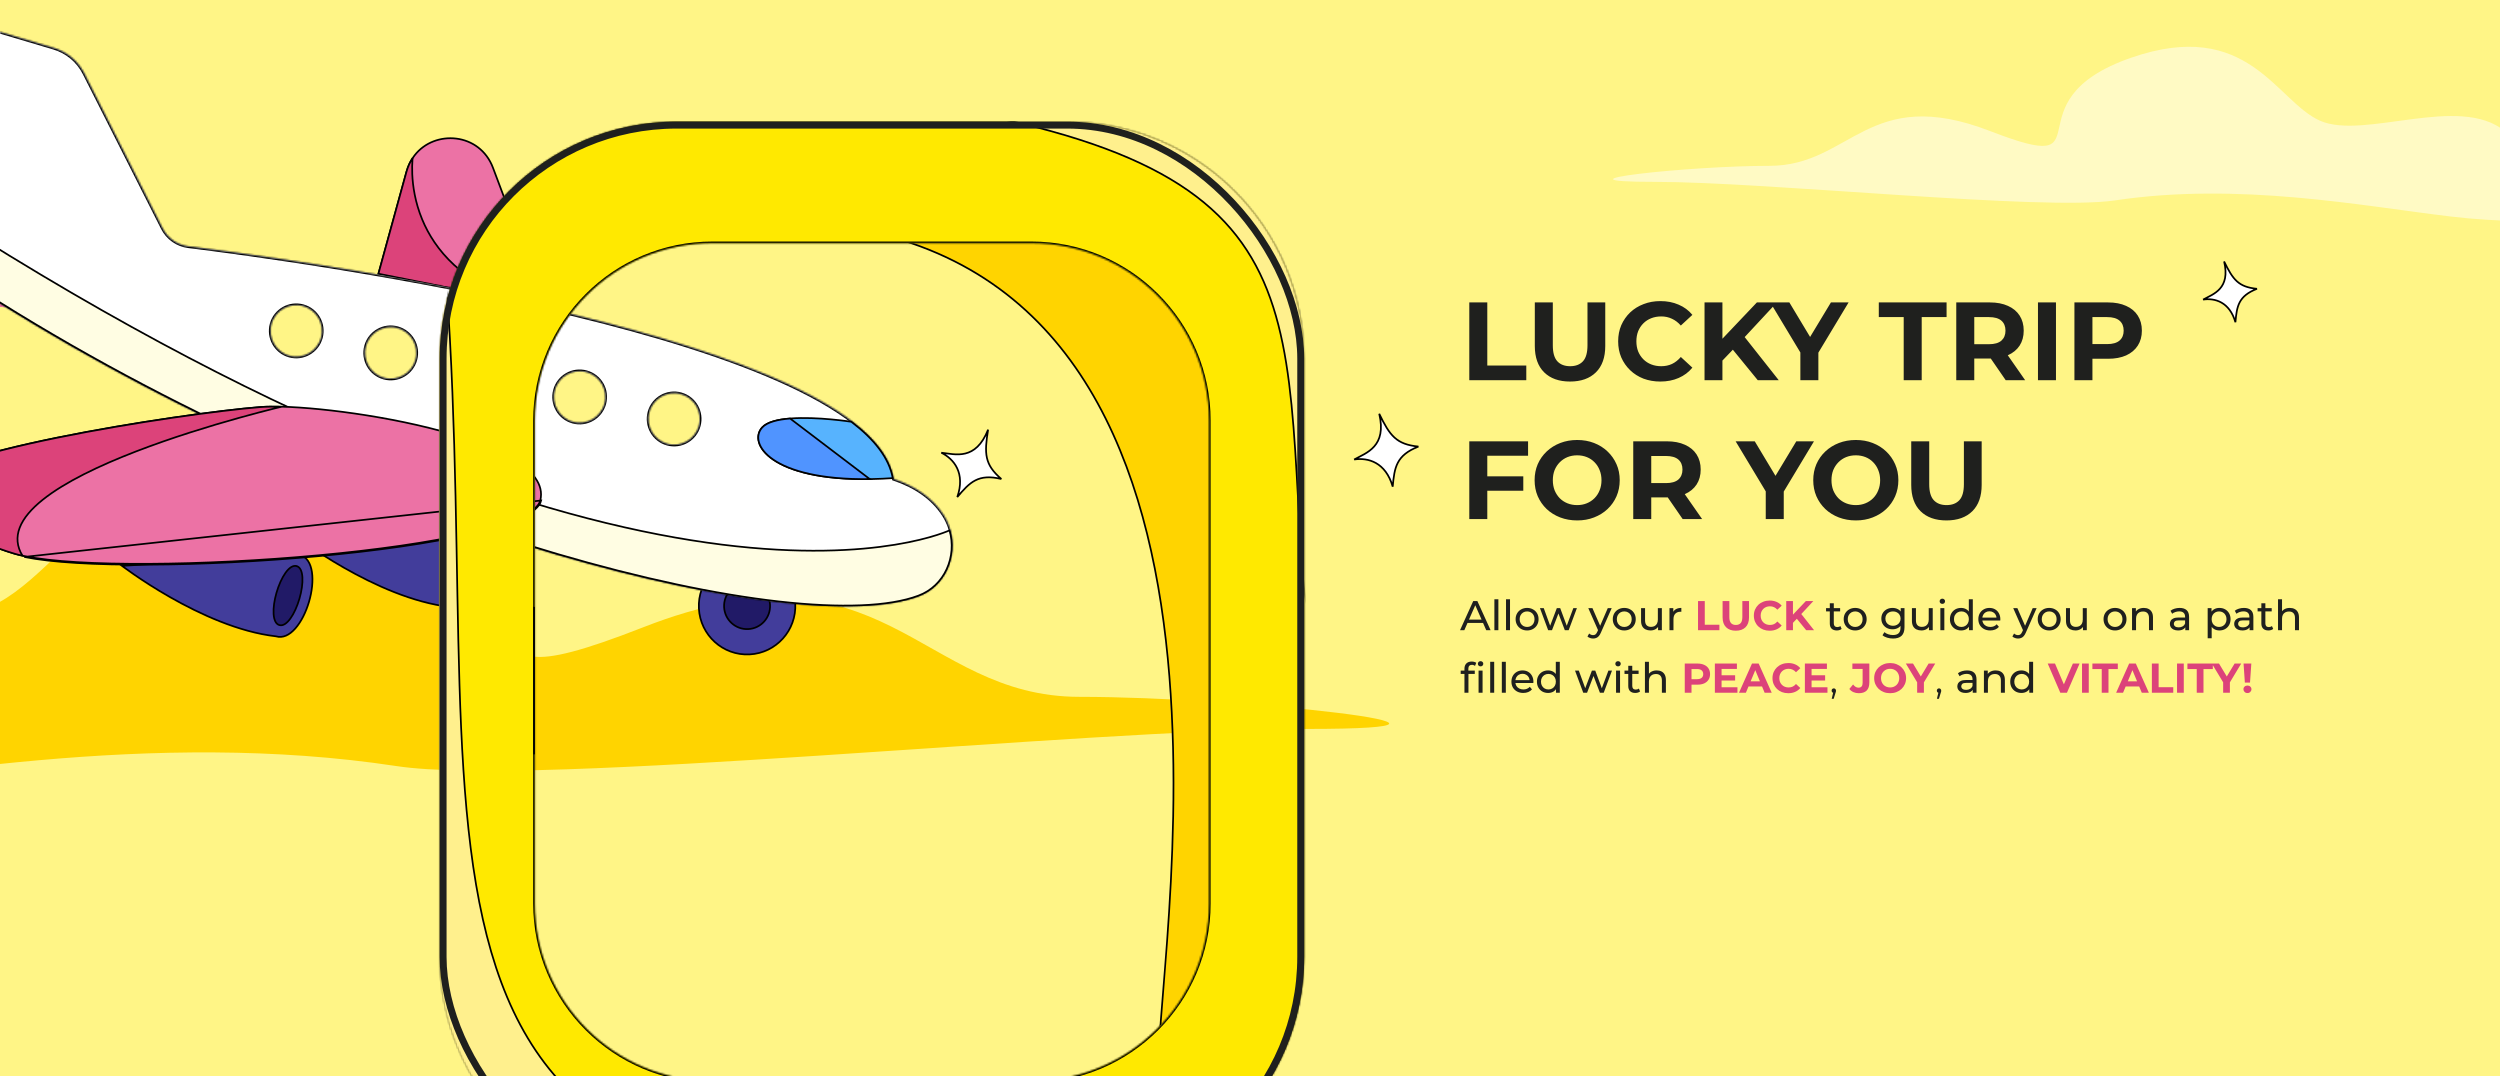 <svg width="1440" height="620" viewBox="0 0 1440 620" fill="none" xmlns="http://www.w3.org/2000/svg">
<rect x="0" y="0" width="1440" height="620" fill="#333333" stroke="none"/>
<g clip-path="url(#clip0_123_309)">
<rect width="1440" height="620" fill="#FFF586"/>
<path d="M-453.245 401.379C-642.021 410.623 -370.876 486.06 -154.016 459.799C-52.35 447.487 87.28 419.868 228.271 441.247C309.813 453.613 623.066 419.868 752.812 419.868C882.557 419.868 714.493 401.379 621.818 401.379C529.143 401.379 509.481 306.923 370.468 361.321C231.456 415.719 354.177 327.297 209.604 276.65C76.427 229.996 44.774 326.824 -5.27 349.334C-55.315 371.843 -163.991 318.182 -215.753 361.321C-267.514 404.461 -264.469 392.135 -453.245 401.379Z" fill="#FFD400"/>
<path d="M458.075 347.652C458.87 363.05 447.085 376.164 431.755 376.945C416.424 377.725 403.352 365.877 402.557 350.479C401.763 335.082 413.548 321.968 428.878 321.187C444.208 320.406 457.281 332.255 458.075 347.652Z" fill="#423D9B" stroke="black"/>
<path d="M443.549 348.392C443.928 355.733 438.309 361.984 431.002 362.356C423.694 362.728 417.462 357.08 417.083 349.74C416.704 342.399 422.323 336.147 429.631 335.775C436.938 335.403 443.17 341.051 443.549 348.392Z" fill="#211A67" stroke="black"/>
<path d="M238.788 89.51L238.79 89.507C250.45 74.461 276.333 76.371 283.961 96.648L283.961 96.648L314.155 176.878L217.971 157.667L234.138 98.904C235.147 95.261 236.731 92.131 238.788 89.51Z" fill="#EC72A5" stroke="black"/>
<path d="M243.166 126.362C250.374 143.824 266.165 163.102 299.966 174.049L217.97 157.672L234.136 98.915C234.136 98.915 234.136 98.915 234.136 98.914C234.953 95.964 236.147 93.349 237.665 91.07C237.633 91.401 237.601 91.772 237.57 92.18C237.425 94.125 237.317 96.919 237.465 100.332C237.76 107.154 239.077 116.455 243.166 126.362Z" fill="#DC437A" stroke="black"/>
<path d="M70.264 325.94L172.901 319.644C176.764 320.837 178.928 324.505 179.68 329.498C180.436 334.516 179.732 340.735 177.981 346.673C176.229 352.611 173.446 358.211 170.091 362.006C166.729 365.808 162.894 367.699 158.979 366.534L158.937 366.521L158.894 366.516C137.517 364.062 115.101 353.729 98.001 343.983C89.457 339.114 82.252 334.398 77.184 330.899C74.651 329.15 72.651 327.706 71.286 326.7C70.892 326.409 70.55 326.154 70.264 325.94Z" fill="#423D9B" stroke="black"/>
<path d="M160.881 360.044C159.891 359.749 159.131 359.034 158.582 357.936C158.028 356.83 157.702 355.357 157.591 353.622C157.368 350.153 158.013 345.762 159.24 341.483C160.502 337.08 162.365 332.848 164.48 329.905C165.538 328.432 166.641 327.309 167.738 326.64C168.826 325.976 169.883 325.773 170.901 326.076L171.042 325.596L170.901 326.076C171.898 326.373 172.662 327.097 173.212 328.209C173.767 329.329 174.091 330.82 174.196 332.576C174.407 336.086 173.739 340.523 172.486 344.829C171.216 349.195 169.359 353.377 167.256 356.279C166.204 357.732 165.109 358.837 164.02 359.495C162.94 360.147 161.892 360.345 160.881 360.044Z" fill="#211A67" stroke="black"/>
<path d="M170.49 309.026L273.127 302.73C276.99 303.923 279.155 307.592 279.906 312.584C280.662 317.602 279.959 323.822 278.207 329.759C276.456 335.697 273.673 341.297 270.318 345.092C266.956 348.894 263.12 350.785 259.205 349.62L259.163 349.607L259.12 349.602C237.744 347.148 215.327 336.815 198.227 327.069C189.683 322.2 182.479 317.484 177.411 313.986C174.877 312.237 172.878 310.792 171.513 309.786C171.118 309.495 170.776 309.24 170.49 309.026Z" fill="#423D9B" stroke="black"/>
<path d="M260.847 343.879C264.728 345.036 270.184 338.156 273.034 328.512C275.884 318.869 275.049 310.114 271.168 308.957C267.287 307.801 261.831 314.681 258.981 324.324C256.131 333.968 256.966 342.723 260.847 343.879Z" fill="#211A67"/>
<path d="M-55.4 169.331C-56.543 168.991 -57.716 168.641 -58.902 168.221C-70.749 164.424 -83.993 158.526 -86.127 152.097C-90.525 138.763 -30.076 133.588 -6.174 134.44C11.639 135.096 68.073 150.821 68.275 168.127C68.454 183.237 -27.515 177.634 -55.4 169.331Z" fill="#EC72A5"/>
<mask id="path-11-inside-1_123_309" fill="white">
<path fill-rule="evenodd" clip-rule="evenodd" d="M514.809 275.87C501.691 194.193 171.12 149.606 108.53 141.883C102.147 141.095 96.585 137.168 93.676 131.414L48.611 42.281C45.007 35.152 38.636 29.826 30.997 27.555L-1.685 17.837C-7.897 15.99 -14.124 20.68 -14.091 27.179L-13.456 150.809C-13.406 160.531 -8.449 169.611 -0.222 174.75C217.005 310.445 461.697 368.813 529.126 343.495C547.589 336.562 554.258 313.299 543.596 296.662C537.294 286.829 527.107 279.954 514.809 275.87ZM166.736 204.88C174.609 207.042 182.724 202.371 184.879 194.474C187.024 186.61 182.402 178.477 174.53 176.314C166.657 174.152 158.551 178.79 156.405 186.654C154.251 194.551 158.864 202.717 166.736 204.88ZM239.293 207.157C237.139 215.054 229.023 219.724 221.151 217.562C213.278 215.399 208.665 207.233 210.82 199.336C212.965 191.472 221.072 186.834 228.944 188.996C236.817 191.159 241.439 199.292 239.293 207.157ZM275.565 230.243C283.437 232.406 291.553 227.735 293.707 219.838C295.853 211.974 291.231 203.84 283.359 201.678C275.486 199.516 267.38 204.153 265.234 212.018C263.079 219.915 267.692 228.081 275.565 230.243ZM348.122 232.52C345.968 240.417 337.852 245.087 329.98 242.925C322.107 240.763 317.494 232.596 319.649 224.699C321.794 216.835 329.901 212.198 337.773 214.36C345.646 216.522 350.268 224.656 348.122 232.52ZM384.394 255.607C392.266 257.77 400.382 253.099 402.537 245.202C404.682 237.338 400.06 229.204 392.188 227.042C384.315 224.88 376.209 229.517 374.063 237.381C371.908 245.278 376.522 253.445 384.394 255.607Z"/>
</mask>
<path fill-rule="evenodd" clip-rule="evenodd" d="M514.809 275.87C501.691 194.193 171.12 149.606 108.53 141.883C102.147 141.095 96.585 137.168 93.676 131.414L48.611 42.281C45.007 35.152 38.636 29.826 30.997 27.555L-1.685 17.837C-7.897 15.99 -14.124 20.68 -14.091 27.179L-13.456 150.809C-13.406 160.531 -8.449 169.611 -0.222 174.75C217.005 310.445 461.697 368.813 529.126 343.495C547.589 336.562 554.258 313.299 543.596 296.662C537.294 286.829 527.107 279.954 514.809 275.87ZM166.736 204.88C174.609 207.042 182.724 202.371 184.879 194.474C187.024 186.61 182.402 178.477 174.53 176.314C166.657 174.152 158.551 178.79 156.405 186.654C154.251 194.551 158.864 202.717 166.736 204.88ZM239.293 207.157C237.139 215.054 229.023 219.724 221.151 217.562C213.278 215.399 208.665 207.233 210.82 199.336C212.965 191.472 221.072 186.834 228.944 188.996C236.817 191.159 241.439 199.292 239.293 207.157ZM275.565 230.243C283.437 232.406 291.553 227.735 293.707 219.838C295.853 211.974 291.231 203.84 283.359 201.678C275.486 199.516 267.38 204.153 265.234 212.018C263.079 219.915 267.692 228.081 275.565 230.243ZM348.122 232.52C345.968 240.417 337.852 245.087 329.98 242.925C322.107 240.763 317.494 232.596 319.649 224.699C321.794 216.835 329.901 212.198 337.773 214.36C345.646 216.522 350.268 224.656 348.122 232.52ZM384.394 255.607C392.266 257.77 400.382 253.099 402.537 245.202C404.682 237.338 400.06 229.204 392.188 227.042C384.315 224.88 376.209 229.517 374.063 237.381C371.908 245.278 376.522 253.445 384.394 255.607Z" fill="white"/>
<path d="M108.53 141.883L108.407 142.875L108.53 141.883ZM514.809 275.87L513.822 276.028L513.918 276.628L514.494 276.819L514.809 275.87ZM93.676 131.414L92.783 131.865L92.783 131.865L93.676 131.414ZM48.611 42.281L49.503 41.83L48.611 42.281ZM30.997 27.555L31.282 26.596L30.997 27.555ZM-1.685 17.837L-1.97 18.796L-1.97 18.796L-1.685 17.837ZM-14.091 27.179L-13.091 27.174L-13.091 27.174L-14.091 27.179ZM-13.456 150.809L-12.456 150.804L-13.456 150.809ZM-0.222 174.75L-0.752 175.598L-0.222 174.75ZM529.126 343.495L529.477 344.431L529.126 343.495ZM543.596 296.662L542.754 297.202L543.596 296.662ZM184.879 194.474L185.843 194.738L185.843 194.738L184.879 194.474ZM166.736 204.88L167.001 203.915L167.001 203.915L166.736 204.88ZM174.53 176.314L174.795 175.35L174.53 176.314ZM156.405 186.654L157.37 186.917L156.405 186.654ZM221.151 217.562L220.886 218.526L221.151 217.562ZM239.293 207.157L238.328 206.893L239.293 207.157ZM210.82 199.336L211.784 199.599L210.82 199.336ZM228.944 188.996L228.679 189.961L228.944 188.996ZM293.707 219.838L292.743 219.575L293.707 219.838ZM275.565 230.243L275.83 229.279L275.565 230.243ZM283.359 201.678L283.623 200.714L283.359 201.678ZM265.234 212.018L264.269 211.754L265.234 212.018ZM329.98 242.925L329.715 243.89L329.98 242.925ZM348.122 232.52L349.087 232.783L348.122 232.52ZM319.649 224.699L318.684 224.436L319.649 224.699ZM337.773 214.36L337.509 215.324L337.773 214.36ZM402.537 245.202L403.501 245.465L402.537 245.202ZM384.394 255.607L384.659 254.643L384.394 255.607ZM392.188 227.042L391.923 228.006L392.188 227.042ZM374.063 237.381L375.028 237.645L374.063 237.381ZM108.407 142.875C139.692 146.736 237.937 159.808 329.986 182.116C376.017 193.271 420.449 206.725 454.173 222.469C471.036 230.342 485.178 238.768 495.497 247.734C505.823 256.706 512.234 266.142 513.822 276.028L515.796 275.711C514.105 265.178 507.316 255.354 496.808 246.224C486.294 237.088 471.969 228.57 455.018 220.657C421.115 204.829 376.532 191.338 330.457 180.172C238.293 157.836 139.957 144.753 108.652 140.89L108.407 142.875ZM92.783 131.865C95.842 137.915 101.691 142.047 108.407 142.875L108.652 140.89C102.602 140.144 97.328 136.421 94.568 130.963L92.783 131.865ZM47.719 42.732L92.783 131.865L94.568 130.963L49.503 41.83L47.719 42.732ZM30.712 28.513C38.087 30.706 44.238 35.848 47.719 42.732L49.503 41.83C45.775 34.456 39.186 28.946 31.282 26.596L30.712 28.513ZM-1.97 18.796L30.712 28.513L31.282 26.596L-1.4 16.878L-1.97 18.796ZM-13.091 27.174C-13.121 21.341 -7.534 17.141 -1.97 18.796L-1.4 16.878C-8.259 14.839 -15.128 20.018 -15.091 27.184L-13.091 27.174ZM-12.456 150.804L-13.091 27.174L-15.091 27.184L-14.456 150.815L-12.456 150.804ZM0.308 173.901C-7.621 168.948 -12.408 160.191 -12.456 150.804L-14.456 150.815C-14.404 160.872 -9.276 170.273 -0.752 175.598L0.308 173.901ZM528.774 342.559C512.152 348.8 484.418 349.927 448.628 345.898C412.883 341.874 369.245 332.725 320.908 318.543C224.234 290.177 108.839 241.697 0.308 173.901L-0.752 175.598C107.945 243.497 223.509 292.049 320.345 320.462C368.763 334.668 412.517 343.845 448.405 347.885C484.247 351.92 512.385 350.849 529.477 344.431L528.774 342.559ZM542.754 297.202C553.105 313.353 546.587 335.87 528.774 342.559L529.477 344.431C548.591 337.254 555.411 313.245 544.437 296.122L542.754 297.202ZM514.494 276.819C526.636 280.852 536.607 287.61 542.754 297.202L544.437 296.122C537.981 286.048 527.577 279.057 515.124 274.921L514.494 276.819ZM183.914 194.211C181.904 201.58 174.335 205.93 167.001 203.915L166.472 205.844C174.882 208.154 183.545 203.163 185.843 194.738L183.914 194.211ZM174.265 177.279C181.605 179.295 185.915 186.878 183.914 194.211L185.843 194.738C188.134 186.342 183.2 177.659 174.795 175.35L174.265 177.279ZM157.37 186.917C159.37 179.585 166.927 175.263 174.265 177.279L174.795 175.35C166.388 173.041 157.732 177.994 155.441 186.39L157.37 186.917ZM167.001 203.915C159.666 201.9 155.359 194.287 157.37 186.917L155.441 186.39C153.142 194.814 158.062 203.534 166.472 205.844L167.001 203.915ZM220.886 218.526C229.297 220.836 237.959 215.845 240.258 207.42L238.328 206.893C236.318 214.262 228.749 218.612 221.415 216.597L220.886 218.526ZM209.855 199.072C207.557 207.496 212.476 216.216 220.886 218.526L221.415 216.597C214.08 214.583 209.773 206.969 211.784 199.599L209.855 199.072ZM229.209 188.032C220.802 185.723 212.146 190.676 209.855 199.072L211.784 199.599C213.785 192.267 221.341 187.945 228.679 189.961L229.209 188.032ZM240.258 207.42C242.548 199.024 237.614 190.341 229.209 188.032L228.679 189.961C236.019 191.977 240.329 199.56 238.328 206.893L240.258 207.42ZM292.743 219.575C290.732 226.944 283.164 231.293 275.83 229.279L275.3 231.208C283.711 233.518 292.373 228.527 294.672 220.102L292.743 219.575ZM283.094 202.642C290.433 204.658 294.743 212.242 292.743 219.575L294.672 220.102C296.963 211.706 292.029 203.022 283.623 200.714L283.094 202.642ZM266.199 212.281C268.199 204.949 275.755 200.627 283.094 202.642L283.623 200.714C275.217 198.405 266.56 203.358 264.269 211.754L266.199 212.281ZM275.83 229.279C268.494 227.264 264.188 219.651 266.199 212.281L264.269 211.754C261.971 220.178 266.89 228.898 275.3 231.208L275.83 229.279ZM329.715 243.89C338.126 246.2 346.788 241.208 349.087 232.783L347.158 232.257C345.147 239.626 337.578 243.975 330.244 241.961L329.715 243.89ZM318.684 224.436C316.386 232.86 321.305 241.58 329.715 243.89L330.244 241.961C322.909 239.946 318.603 232.333 320.613 224.963L318.684 224.436ZM338.038 213.396C329.632 211.086 320.975 216.039 318.684 224.436L320.613 224.963C322.614 217.631 330.17 213.309 337.509 215.324L338.038 213.396ZM349.087 232.783C351.377 224.388 346.443 215.704 338.038 213.396L337.509 215.324C344.848 217.34 349.158 224.924 347.158 232.257L349.087 232.783ZM401.572 244.939C399.561 252.308 391.993 256.657 384.659 254.643L384.129 256.572C392.54 258.882 401.203 253.89 403.501 245.465L401.572 244.939ZM391.923 228.006C399.262 230.022 403.573 237.606 401.572 244.939L403.501 245.465C405.792 237.07 400.858 228.386 392.452 226.078L391.923 228.006ZM375.028 237.645C377.028 230.313 384.585 225.991 391.923 228.006L392.452 226.078C384.046 223.769 375.389 228.721 373.098 237.118L375.028 237.645ZM384.659 254.643C377.324 252.628 373.017 245.015 375.028 237.645L373.098 237.118C370.8 245.542 375.72 254.262 384.129 256.572L384.659 254.643Z" fill="black" mask="url(#path-11-inside-1_123_309)"/>
<path d="M528.952 343.113L528.95 343.114C512.213 349.385 484.379 350.48 448.577 346.432C412.797 342.385 369.13 333.211 320.772 319.004C224.055 290.591 108.613 242.061 0.034 174.226L0.034 174.226C-8.022 169.202 -12.957 160.268 -12.955 150.672L-12.955 150.67L-13.008 135.86C185.184 259.933 325.193 302.334 415.712 313.689C461.03 319.375 493.942 317.278 515.537 313.753C526.333 311.991 534.3 309.872 539.573 308.192C542.21 307.351 544.173 306.62 545.479 306.098C546.111 305.846 546.589 305.642 546.916 305.498C551.289 320.466 544.208 337.49 528.952 343.113Z" fill="#FFFDE3" stroke="black"/>
<path d="M490.243 242.924C490.304 242.934 490.353 242.941 490.389 242.947C503.699 253.089 512.173 263.893 514.235 275.402C510.152 275.674 506.25 275.849 502.557 275.934L502.528 275.925L502.45 275.927C473.009 276.526 455.016 271.288 445.476 264.786C440.708 261.536 438.083 257.993 437.153 254.736C436.228 251.495 436.966 248.498 439.005 246.24L439.007 246.237C440.376 244.7 442.601 243.533 445.442 242.684C448.273 241.837 451.663 241.321 455.302 241.047L455.303 241.047C463.031 240.45 471.818 240.926 478.685 241.555C482.116 241.868 485.063 242.22 487.152 242.492C488.196 242.629 489.025 242.745 489.593 242.828C489.877 242.869 490.096 242.902 490.243 242.924Z" fill="#57B3FE" stroke="black"/>
<path d="M311.238 288.164L311.238 288.165C310.842 289.849 309.633 291.542 307.605 293.231C305.581 294.917 302.782 296.564 299.284 298.164C292.289 301.362 282.578 304.334 270.892 307.045C247.528 312.463 216.36 316.814 183.457 319.849C150.557 322.884 115.937 324.601 85.675 324.757C55.401 324.913 29.525 323.505 14.092 320.303L14.09 320.303C11.946 319.866 10.019 319.392 8.306 318.882C-3.334 315.416 -15.187 310.366 -24.826 303.986C-34.474 297.6 -41.844 289.921 -44.623 281.219C-44.962 280.154 -44.775 279.054 -44.032 277.885C-43.281 276.702 -41.975 275.473 -40.133 274.212C-36.452 271.691 -30.769 269.133 -23.579 266.592C-9.211 261.515 11.034 256.553 32.929 252.092C76.716 243.171 127.017 236.271 149.903 234.454L149.904 234.454C167.161 233.043 209.793 237.209 247.01 246.436C265.616 251.049 282.822 256.916 294.81 263.957C300.804 267.479 305.459 271.274 308.339 275.321C311.209 279.355 312.311 283.629 311.238 288.164ZM311.724 288.281C304.827 317.588 75.944 333.649 13.991 320.793L311.724 288.281Z" fill="#EC72A5" stroke="black"/>
<path d="M149.928 234.488L149.929 234.488C153.111 234.228 157.21 234.172 162.009 234.309C160.857 234.589 159.448 234.936 157.807 235.348C152.885 236.582 145.887 238.396 137.585 240.713C120.983 245.347 99.156 251.995 78.276 260.053C57.407 268.106 37.435 277.584 24.575 287.89C18.146 293.041 13.447 298.437 11.329 304.009C9.324 309.286 9.65 314.687 12.934 320.103C11.25 319.735 9.71 319.343 8.313 318.927C-3.329 315.461 -15.183 310.41 -24.823 304.03C-34.472 297.643 -41.843 289.963 -44.622 281.26C-44.962 280.195 -44.774 279.094 -44.032 277.925C-43.281 276.742 -41.974 275.512 -40.132 274.251C-36.451 271.73 -30.766 269.172 -23.576 266.631C-9.206 261.553 11.042 256.59 32.94 252.129C76.732 243.206 127.038 236.305 149.928 234.488Z" fill="#DC437A" stroke="black"/>
<path d="M501.003 275.957C472.417 276.359 454.858 271.187 445.475 264.792C440.707 261.542 438.083 258 437.153 254.744C436.227 251.503 436.966 248.506 439.004 246.249L439.007 246.246C440.375 244.709 442.6 243.542 445.44 242.693C448.223 241.861 451.544 241.348 455.111 241.071L501.003 275.957Z" fill="#5094FF" stroke="black"/>
<path d="M40.404 57.737C53.885 74.368 70.102 107.043 75.145 127.868C64.349 114.581 52.927 92.572 46.623 76.497C44.194 70.421 41.987 64.235 40.404 57.737Z" fill="white"/>
<path fill-rule="evenodd" clip-rule="evenodd" d="M326.797 132.774C395.819 111.454 552.255 76.91 625.828 109.289C710.106 146.379 719.994 189.764 730.177 234.445C731.106 238.52 732.037 242.606 733.027 246.699C738.591 269.692 724.583 373.2 711.264 471.627C701.89 540.896 692.856 607.649 691.225 642.049L653.484 639.093C661.778 629.175 666.787 616.798 667.682 601.584C668.172 593.251 668.997 583.104 669.94 571.496C681.743 426.292 712.131 52.449 338.646 140.82L305.597 182.471C311.22 157.58 318.201 139.843 326.797 132.774ZM296.026 241.256C282.428 355.599 283.128 527.767 287.317 610.413L307.467 611.991L296.026 241.256Z" fill="#FFD400"/>
<path d="M625.828 109.289L626.029 108.832L625.828 109.289ZM326.797 132.774L326.65 132.296L326.556 132.325L326.48 132.388L326.797 132.774ZM730.177 234.445L730.664 234.334L730.177 234.445ZM733.027 246.699L733.513 246.582L733.027 246.699ZM711.264 471.627L711.759 471.694L711.264 471.627ZM691.225 642.049L691.186 642.547L691.699 642.587L691.724 642.072L691.225 642.049ZM653.484 639.093L653.1 638.772L652.479 639.515L653.445 639.591L653.484 639.093ZM667.682 601.584L667.183 601.555L667.682 601.584ZM669.94 571.496L669.442 571.456L669.94 571.496ZM338.646 140.82L338.531 140.333L338.363 140.373L338.255 140.509L338.646 140.82ZM305.597 182.471L305.11 182.361L305.989 182.782L305.597 182.471ZM296.026 241.256L296.525 241.241L295.53 241.197L296.026 241.256ZM287.317 610.413L286.818 610.438L286.841 610.877L287.278 610.911L287.317 610.413ZM307.467 611.991L307.428 612.489L307.984 612.533L307.967 611.976L307.467 611.991ZM626.029 108.832C607.554 100.701 583.911 96.784 557.791 95.801C531.664 94.818 503.026 96.77 474.543 100.399C417.576 107.657 361.183 121.63 326.65 132.296L326.945 133.251C361.433 122.598 417.769 108.64 474.669 101.39C503.118 97.766 531.698 95.82 557.753 96.8C583.814 97.781 607.315 101.688 625.626 109.746L626.029 108.832ZM730.664 234.334C725.575 212.002 720.541 189.896 706.202 168.74C691.856 147.575 668.229 127.404 626.029 108.832L625.626 109.746C667.705 128.265 691.162 148.331 705.375 169.301C719.594 190.28 724.596 212.207 729.69 234.556L730.664 234.334ZM733.513 246.582C732.524 242.492 731.593 238.409 730.664 234.334L729.69 234.556C730.618 238.63 731.55 242.72 732.542 246.817L733.513 246.582ZM711.759 471.694C718.418 422.483 725.251 371.992 729.723 330.929C731.959 310.399 733.606 292.218 734.346 277.728C735.084 263.263 734.924 252.411 733.513 246.582L732.542 246.817C733.913 252.483 734.087 263.192 733.348 277.677C732.61 292.139 730.965 310.298 728.73 330.821C724.259 371.868 717.429 422.345 710.768 471.56L711.759 471.694ZM691.724 642.072C693.354 607.701 702.383 540.977 711.759 471.694L710.768 471.56C701.396 540.816 692.358 607.598 690.726 642.025L691.724 642.072ZM653.445 639.591L691.186 642.547L691.264 641.551L653.523 638.594L653.445 639.591ZM653.867 639.413C662.234 629.408 667.28 616.927 668.181 601.614L667.183 601.555C666.294 616.669 661.321 628.942 653.1 638.772L653.867 639.413ZM668.181 601.614C668.67 593.288 669.495 583.147 670.438 571.537L669.442 571.456C668.499 583.062 667.674 593.215 667.183 601.555L668.181 601.614ZM670.438 571.537C676.338 498.959 686.903 369.08 649.244 268.393C630.407 218.03 599.491 174.928 549.859 149.966C500.232 125.007 431.973 118.224 338.531 140.333L338.761 141.306C432.061 119.23 500.061 126.039 549.41 150.859C598.754 175.676 629.531 218.54 648.308 268.743C685.875 369.185 675.346 498.83 669.442 571.456L670.438 571.537ZM338.255 140.509L305.206 182.161L305.989 182.782L339.038 141.13L338.255 140.509ZM326.48 132.388C322.087 136 318.154 142.292 314.621 150.747C311.083 159.213 307.925 169.9 305.11 182.361L306.085 182.581C308.893 170.151 312.036 159.525 315.543 151.132C319.055 142.728 322.911 136.616 327.114 133.16L326.48 132.388ZM295.53 241.197C281.927 355.579 282.628 527.778 286.818 610.438L287.817 610.388C283.627 527.756 282.929 355.619 296.522 241.315L295.53 241.197ZM287.278 610.911L307.428 612.489L307.506 611.493L287.357 609.915L287.278 610.911ZM295.527 241.272L306.968 612.007L307.967 611.976L296.525 241.241L295.527 241.272Z" fill="black"/>
<mask id="path-21-inside-2_123_309" fill="white">
<path fill-rule="evenodd" clip-rule="evenodd" d="M389.752 70.065C314.349 70.065 253.223 131.191 253.223 206.593V551.132C253.223 626.534 314.349 687.66 389.752 687.66H614.695C690.097 687.66 751.223 626.534 751.223 551.132V206.594C751.223 131.191 690.097 70.065 614.695 70.065H389.752ZM410.326 140.116C353.873 140.116 308.108 185.881 308.108 242.334V520.395C308.108 576.848 353.873 622.612 410.326 622.612H594.121C650.574 622.612 696.338 576.848 696.338 520.395V242.334C696.338 185.881 650.574 140.116 594.121 140.116H410.326Z"/>
</mask>
<path fill-rule="evenodd" clip-rule="evenodd" d="M389.752 70.065C314.349 70.065 253.223 131.191 253.223 206.593V551.132C253.223 626.534 314.349 687.66 389.752 687.66H614.695C690.097 687.66 751.223 626.534 751.223 551.132V206.594C751.223 131.191 690.097 70.065 614.695 70.065H389.752ZM410.326 140.116C353.873 140.116 308.108 185.881 308.108 242.334V520.395C308.108 576.848 353.873 622.612 410.326 622.612H594.121C650.574 622.612 696.338 576.848 696.338 520.395V242.334C696.338 185.881 650.574 140.116 594.121 140.116H410.326Z" fill="#FFE900"/>
<path d="M254.223 206.593C254.223 131.743 314.901 71.064 389.752 71.064V69.066C313.797 69.066 252.224 130.639 252.224 206.593H254.223ZM254.223 551.132V206.593H252.224V551.132H254.223ZM389.752 686.661C314.901 686.661 254.223 625.982 254.223 551.132H252.224C252.224 627.086 313.797 688.66 389.752 688.66V686.661ZM614.695 686.661H389.752V688.66H614.695V686.661ZM750.224 551.132C750.224 625.982 689.546 686.661 614.695 686.661V688.66C690.649 688.66 752.223 627.086 752.223 551.132H750.224ZM750.224 206.594V551.132H752.223V206.594H750.224ZM614.695 71.064C689.546 71.064 750.224 131.743 750.224 206.594H752.223C752.223 130.639 690.649 69.066 614.695 69.066V71.064ZM389.752 71.064H614.695V69.066H389.752V71.064ZM309.108 242.334C309.108 186.433 354.425 141.115 410.326 141.115V139.117C353.321 139.117 307.109 185.329 307.109 242.334H309.108ZM309.108 520.395V242.334H307.109V520.395H309.108ZM410.326 621.613C354.424 621.613 309.108 576.296 309.108 520.395H307.109C307.109 577.4 353.321 623.612 410.326 623.612V621.613ZM594.121 621.613H410.326V623.612H594.121V621.613ZM695.339 520.395C695.339 576.296 650.022 621.613 594.121 621.613V623.612C651.126 623.612 697.338 577.4 697.338 520.395H695.339ZM695.339 242.334V520.395H697.338V242.334H695.339ZM594.121 141.115C650.022 141.115 695.339 186.432 695.339 242.334H697.338C697.338 185.329 651.126 139.117 594.121 139.117V141.115ZM410.326 141.115H594.121V139.117H410.326V141.115Z" fill="black" mask="url(#path-21-inside-2_123_309)"/>
<mask id="mask0_123_309" style="mask-type:alpha" maskUnits="userSpaceOnUse" x="253" y="70" width="499" height="618">
<mask id="path-23-inside-3_123_309" fill="white">
<path fill-rule="evenodd" clip-rule="evenodd" d="M389.752 70.065C314.349 70.065 253.223 131.191 253.223 206.593V551.132C253.223 626.534 314.349 687.66 389.752 687.66H614.695C690.097 687.66 751.223 626.534 751.223 551.132V206.594C751.223 131.191 690.097 70.065 614.695 70.065H389.752ZM410.734 139.02C354.28 139.02 308.516 184.784 308.516 241.237V519.298C308.516 575.752 354.28 621.516 410.734 621.516H594.528C650.982 621.516 696.746 575.751 696.746 519.298V241.237C696.746 184.784 650.982 139.02 594.528 139.02H410.734Z"/>
</mask>
<path fill-rule="evenodd" clip-rule="evenodd" d="M389.752 70.065C314.349 70.065 253.223 131.191 253.223 206.593V551.132C253.223 626.534 314.349 687.66 389.752 687.66H614.695C690.097 687.66 751.223 626.534 751.223 551.132V206.594C751.223 131.191 690.097 70.065 614.695 70.065H389.752ZM410.734 139.02C354.28 139.02 308.516 184.784 308.516 241.237V519.298C308.516 575.752 354.28 621.516 410.734 621.516H594.528C650.982 621.516 696.746 575.751 696.746 519.298V241.237C696.746 184.784 650.982 139.02 594.528 139.02H410.734Z" fill="#FFF08D"/>
<path d="M254.223 206.593C254.223 131.743 314.901 71.064 389.752 71.064V69.066C313.797 69.066 252.224 130.639 252.224 206.593H254.223ZM254.223 551.132V206.593H252.224V551.132H254.223ZM389.752 686.661C314.901 686.661 254.223 625.982 254.223 551.132H252.224C252.224 627.086 313.797 688.66 389.752 688.66V686.661ZM614.695 686.661H389.752V688.66H614.695V686.661ZM750.224 551.132C750.224 625.982 689.546 686.661 614.695 686.661V688.66C690.649 688.66 752.223 627.086 752.223 551.132H750.224ZM750.224 206.594V551.132H752.223V206.594H750.224ZM614.695 71.064C689.546 71.064 750.224 131.743 750.224 206.594H752.223C752.223 130.639 690.649 69.066 614.695 69.066V71.064ZM389.752 71.064H614.695V69.066H389.752V71.064ZM309.515 241.237C309.515 185.336 354.832 140.019 410.734 140.019V138.02C353.728 138.02 307.517 184.232 307.517 241.237H309.515ZM309.515 519.298V241.237H307.517V519.298H309.515ZM410.734 620.517C354.832 620.517 309.515 575.2 309.515 519.298H307.517C307.517 576.303 353.728 622.515 410.734 622.515V620.517ZM594.528 620.517H410.734V622.515H594.528V620.517ZM695.747 519.298C695.747 575.2 650.43 620.517 594.528 620.517V622.515C651.534 622.515 697.745 576.303 697.745 519.298H695.747ZM695.747 241.237V519.298H697.745V241.237H695.747ZM594.528 140.019C650.43 140.019 695.747 185.336 695.747 241.237H697.745C697.745 184.232 651.534 138.02 594.528 138.02V140.019ZM410.734 140.019H594.528V138.02H410.734V140.019Z" fill="black" mask="url(#path-23-inside-3_123_309)"/>
</mask>
<g mask="url(#mask0_123_309)">
<path d="M749.39 317.83C739.26 149.681 752.766 79.45 446.326 49.351C431.871 47.931 648.647 -1.638 753.843 -26.419C773.887 132.865 757.394 450.704 749.39 317.83Z" fill="#FFF08D" stroke="black" stroke-width="0.999"/>
<path d="M251.268 97.62C290.996 455.177 186.525 696.492 541.139 683.249C555.831 682.7 576.716 805.46 504.354 877.477C-184.263 859.516 236.381 -36.36 251.268 97.62Z" fill="#FFF08D" stroke="black" stroke-width="0.999"/>
</g>
<rect x="255.222" y="72.064" width="494.003" height="613.598" rx="134.53" stroke="#1F201E" stroke-width="3.997"/>
<path d="M307.609 349.556V434.5" stroke="black" stroke-width="0.999"/>
<path d="M1269 172.564C1275 169.301 1284.84 166.354 1281.09 150.604C1286.2 161.104 1289.32 165.304 1300 166.354C1289.32 170.554 1288.44 176.292 1287.6 185.604C1284.23 173.858 1275.7 171.549 1269 172.564Z" fill="white" stroke="black"/>
<path d="M780 264.673C787.165 260.758 798.911 257.222 794.434 238.322C800.525 250.922 804.256 255.962 817 257.222C804.256 262.262 803.204 269.147 802.2 280.322C798.184 266.226 788.001 263.456 780 264.673Z" fill="white" stroke="black"/>
<path d="M542.201 260.76C550.315 261.667 561.962 265.517 569.148 247.472C566.901 261.285 567.061 267.554 576.773 275.902C563.444 272.712 558.631 277.745 551.392 286.318C556.197 272.471 549.451 264.357 542.201 260.76Z" fill="white" stroke="black"/>
<path d="M1562.76 95.516C1658.19 100.133 1521.11 137.816 1411.49 124.698C1360.09 118.548 1289.5 104.751 1218.23 115.431C1177 121.607 1018.65 104.751 953.055 104.751C887.465 104.751 972.426 95.516 1019.28 95.516C1066.13 95.516 1076.07 48.333 1146.34 75.506C1216.62 102.679 1154.58 58.51 1227.66 33.211C1294.99 9.906 1310.99 58.274 1336.29 69.518C1361.59 80.762 1416.53 53.956 1442.7 75.506C1468.86 97.055 1467.32 90.898 1562.76 95.516Z" fill="#FFFAC4"/>
</g>
<path d="M846.312 219V174.2H856.68V210.552H879.144V219H846.312ZM904.341 219.768C897.984 219.768 893.013 217.997 889.429 214.456C885.845 210.915 884.053 205.859 884.053 199.288V174.2H894.421V198.904C894.421 203.171 895.296 206.243 897.045 208.12C898.794 209.997 901.248 210.936 904.405 210.936C907.562 210.936 910.016 209.997 911.765 208.12C913.514 206.243 914.389 203.171 914.389 198.904V174.2H924.629V199.288C924.629 205.859 922.837 210.915 919.253 214.456C915.669 217.997 910.698 219.768 904.341 219.768ZM956.315 219.768C952.859 219.768 949.637 219.213 946.651 218.104C943.707 216.952 941.147 215.331 938.97 213.24C936.795 211.149 935.088 208.696 933.851 205.88C932.656 203.064 932.059 199.971 932.059 196.6C932.059 193.229 932.656 190.136 933.851 187.32C935.088 184.504 936.795 182.051 938.97 179.96C941.189 177.869 943.771 176.269 946.715 175.16C949.659 174.008 952.88 173.432 956.379 173.432C960.261 173.432 963.76 174.115 966.875 175.48C970.032 176.803 972.677 178.765 974.811 181.368L968.155 187.512C966.619 185.763 964.912 184.461 963.035 183.608C961.157 182.712 959.109 182.264 956.891 182.264C954.8 182.264 952.88 182.605 951.131 183.288C949.381 183.971 947.867 184.952 946.587 186.232C945.307 187.512 944.304 189.027 943.579 190.776C942.896 192.525 942.555 194.467 942.555 196.6C942.555 198.733 942.896 200.675 943.579 202.424C944.304 204.173 945.307 205.688 946.587 206.968C947.867 208.248 949.381 209.229 951.131 209.912C952.88 210.595 954.8 210.936 956.891 210.936C959.109 210.936 961.157 210.509 963.035 209.656C964.912 208.76 966.619 207.416 968.155 205.624L974.811 211.768C972.677 214.371 970.032 216.355 966.875 217.72C963.76 219.085 960.24 219.768 956.315 219.768ZM991.092 208.76L990.516 196.792L1011.96 174.2H1023.48L1004.15 195L998.388 201.144L991.092 208.76ZM981.812 219V174.2H992.116V219H981.812ZM1012.47 219L996.532 199.48L1003.32 192.12L1024.56 219H1012.47ZM1037.01 219V200.696L1039.38 206.968L1019.67 174.2H1030.67L1045.78 199.352H1039.44L1054.61 174.2H1064.79L1045.07 206.968L1047.38 200.696V219H1037.01ZM1096.53 219V182.648H1082.19V174.2H1121.23V182.648H1106.9V219H1096.53ZM1126.81 219V174.2H1146.2C1150.21 174.2 1153.67 174.861 1156.57 176.184C1159.47 177.464 1161.71 179.32 1163.29 181.752C1164.87 184.184 1165.66 187.085 1165.66 190.456C1165.66 193.784 1164.87 196.664 1163.29 199.096C1161.71 201.485 1159.47 203.32 1156.57 204.6C1153.67 205.88 1150.21 206.52 1146.2 206.52H1132.57L1137.18 201.976V219H1126.81ZM1155.29 219L1144.09 202.744H1155.16L1166.49 219H1155.29ZM1137.18 203.128L1132.57 198.264H1145.63C1148.83 198.264 1151.22 197.581 1152.8 196.216C1154.37 194.808 1155.16 192.888 1155.16 190.456C1155.16 187.981 1154.37 186.061 1152.8 184.696C1151.22 183.331 1148.83 182.648 1145.63 182.648H1132.57L1137.18 177.72V203.128ZM1173.87 219V174.2H1184.24V219H1173.87ZM1194.87 219V174.2H1214.27C1218.28 174.2 1221.73 174.861 1224.63 176.184C1227.54 177.464 1229.78 179.32 1231.35 181.752C1232.93 184.184 1233.72 187.085 1233.72 190.456C1233.72 193.784 1232.93 196.664 1231.35 199.096C1229.78 201.528 1227.54 203.405 1224.63 204.728C1221.73 206.008 1218.28 206.648 1214.27 206.648H1200.63L1205.24 201.976V219H1194.87ZM1205.24 203.128L1200.63 198.2H1213.69C1216.89 198.2 1219.28 197.517 1220.86 196.152C1222.44 194.787 1223.23 192.888 1223.23 190.456C1223.23 187.981 1222.44 186.061 1220.86 184.696C1219.28 183.331 1216.89 182.648 1213.69 182.648H1200.63L1205.24 177.72V203.128Z" fill="#1F201E"/>
<path d="M840.976 363L848.584 346.2H850.96L858.592 363H856.072L849.28 347.544H850.24L843.448 363H840.976ZM844.216 358.8L844.864 356.88H854.32L855.016 358.8H844.216ZM860.762 363V345.192H863.066V363H860.762ZM867.465 363V345.192H869.769V363H867.465ZM879.616 363.144C878.336 363.144 877.2 362.864 876.208 362.304C875.216 361.744 874.432 360.976 873.856 360C873.28 359.008 872.992 357.888 872.992 356.64C872.992 355.376 873.28 354.256 873.856 353.28C874.432 352.304 875.216 351.544 876.208 351C877.2 350.44 878.336 350.16 879.616 350.16C880.88 350.16 882.008 350.44 883 351C884.008 351.544 884.792 352.304 885.352 353.28C885.928 354.24 886.216 355.36 886.216 356.64C886.216 357.904 885.928 359.024 885.352 360C884.792 360.976 884.008 361.744 883 362.304C882.008 362.864 880.88 363.144 879.616 363.144ZM879.616 361.128C880.432 361.128 881.16 360.944 881.8 360.576C882.456 360.208 882.968 359.688 883.336 359.016C883.704 358.328 883.888 357.536 883.888 356.64C883.888 355.728 883.704 354.944 883.336 354.288C882.968 353.616 882.456 353.096 881.8 352.728C881.16 352.36 880.432 352.176 879.616 352.176C878.8 352.176 878.072 352.36 877.432 352.728C876.792 353.096 876.28 353.616 875.896 354.288C875.512 354.944 875.32 355.728 875.32 356.64C875.32 357.536 875.512 358.328 875.896 359.016C876.28 359.688 876.792 360.208 877.432 360.576C878.072 360.944 878.8 361.128 879.616 361.128ZM891.739 363L887.011 350.28H889.195L893.395 361.8H892.363L896.731 350.28H898.675L902.947 361.8H901.939L906.235 350.28H908.299L903.547 363H901.339L897.331 352.488H898.003L893.947 363H891.739ZM917.634 367.8C917.026 367.8 916.434 367.696 915.858 367.488C915.282 367.296 914.786 367.008 914.37 366.624L915.354 364.896C915.674 365.2 916.026 365.432 916.41 365.592C916.794 365.752 917.202 365.832 917.634 365.832C918.194 365.832 918.658 365.688 919.026 365.4C919.394 365.112 919.738 364.6 920.058 363.864L920.85 362.112L921.09 361.824L926.082 350.28H928.338L922.17 364.272C921.802 365.168 921.386 365.872 920.922 366.384C920.474 366.896 919.978 367.256 919.434 367.464C918.89 367.688 918.29 367.8 917.634 367.8ZM920.658 363.408L914.85 350.28H917.25L922.194 361.608L920.658 363.408ZM935.585 363.144C934.305 363.144 933.169 362.864 932.177 362.304C931.185 361.744 930.401 360.976 929.825 360C929.249 359.008 928.961 357.888 928.961 356.64C928.961 355.376 929.249 354.256 929.825 353.28C930.401 352.304 931.185 351.544 932.177 351C933.169 350.44 934.305 350.16 935.585 350.16C936.849 350.16 937.977 350.44 938.969 351C939.977 351.544 940.761 352.304 941.321 353.28C941.897 354.24 942.185 355.36 942.185 356.64C942.185 357.904 941.897 359.024 941.321 360C940.761 360.976 939.977 361.744 938.969 362.304C937.977 362.864 936.849 363.144 935.585 363.144ZM935.585 361.128C936.401 361.128 937.129 360.944 937.769 360.576C938.425 360.208 938.937 359.688 939.305 359.016C939.673 358.328 939.857 357.536 939.857 356.64C939.857 355.728 939.673 354.944 939.305 354.288C938.937 353.616 938.425 353.096 937.769 352.728C937.129 352.36 936.401 352.176 935.585 352.176C934.769 352.176 934.041 352.36 933.401 352.728C932.761 353.096 932.249 353.616 931.865 354.288C931.481 354.944 931.289 355.728 931.289 356.64C931.289 357.536 931.481 358.328 931.865 359.016C932.249 359.688 932.761 360.208 933.401 360.576C934.041 360.944 934.769 361.128 935.585 361.128ZM950.724 363.144C949.636 363.144 948.676 362.944 947.844 362.544C947.028 362.144 946.388 361.536 945.924 360.72C945.476 359.888 945.252 358.848 945.252 357.6V350.28H947.556V357.336C947.556 358.584 947.852 359.52 948.444 360.144C949.052 360.768 949.9 361.08 950.988 361.08C951.788 361.08 952.484 360.92 953.076 360.6C953.668 360.264 954.124 359.784 954.444 359.16C954.764 358.52 954.924 357.752 954.924 356.856V350.28H957.228V363H955.044V359.568L955.404 360.48C954.988 361.328 954.364 361.984 953.532 362.448C952.7 362.912 951.764 363.144 950.724 363.144ZM961.614 363V350.28H963.822V353.736L963.606 352.872C963.958 351.992 964.55 351.32 965.382 350.856C966.214 350.392 967.238 350.16 968.454 350.16V352.392C968.358 352.376 968.262 352.368 968.166 352.368C968.086 352.368 968.006 352.368 967.926 352.368C966.694 352.368 965.718 352.736 964.998 353.472C964.278 354.208 963.918 355.272 963.918 356.664V363H961.614ZM1058 363.144C1056.72 363.144 1055.73 362.8 1055.02 362.112C1054.32 361.424 1053.97 360.44 1053.97 359.16V347.496H1056.27V359.064C1056.27 359.752 1056.44 360.28 1056.77 360.648C1057.13 361.016 1057.62 361.2 1058.26 361.2C1058.98 361.2 1059.58 361 1060.06 360.6L1060.78 362.256C1060.43 362.56 1060.01 362.784 1059.51 362.928C1059.03 363.072 1058.53 363.144 1058 363.144ZM1051.81 352.176V350.28H1059.92V352.176H1051.81ZM1068.59 363.144C1067.31 363.144 1066.18 362.864 1065.18 362.304C1064.19 361.744 1063.41 360.976 1062.83 360C1062.26 359.008 1061.97 357.888 1061.97 356.64C1061.97 355.376 1062.26 354.256 1062.83 353.28C1063.41 352.304 1064.19 351.544 1065.18 351C1066.18 350.44 1067.31 350.16 1068.59 350.16C1069.86 350.16 1070.98 350.44 1071.98 351C1072.98 351.544 1073.77 352.304 1074.33 353.28C1074.9 354.24 1075.19 355.36 1075.19 356.64C1075.19 357.904 1074.9 359.024 1074.33 360C1073.77 360.976 1072.98 361.744 1071.98 362.304C1070.98 362.864 1069.86 363.144 1068.59 363.144ZM1068.59 361.128C1069.41 361.128 1070.14 360.944 1070.78 360.576C1071.43 360.208 1071.94 359.688 1072.31 359.016C1072.68 358.328 1072.86 357.536 1072.86 356.64C1072.86 355.728 1072.68 354.944 1072.31 354.288C1071.94 353.616 1071.43 353.096 1070.78 352.728C1070.14 352.36 1069.41 352.176 1068.59 352.176C1067.78 352.176 1067.05 352.36 1066.41 352.728C1065.77 353.096 1065.26 353.616 1064.87 354.288C1064.49 354.944 1064.3 355.728 1064.3 356.64C1064.3 357.536 1064.49 358.328 1064.87 359.016C1065.26 359.688 1065.77 360.208 1066.41 360.576C1067.05 360.944 1067.78 361.128 1068.59 361.128ZM1090.39 367.8C1089.22 367.8 1088.09 367.632 1086.98 367.296C1085.9 366.976 1085.01 366.512 1084.32 365.904L1085.42 364.128C1086.02 364.64 1086.74 365.04 1087.61 365.328C1088.47 365.632 1089.38 365.784 1090.32 365.784C1091.82 365.784 1092.93 365.432 1093.63 364.728C1094.34 364.024 1094.69 362.952 1094.69 361.512V358.824L1094.93 356.304L1094.81 353.76V350.28H1096.99V361.272C1096.99 363.512 1096.43 365.16 1095.31 366.216C1094.19 367.272 1092.55 367.8 1090.39 367.8ZM1090.1 362.472C1088.87 362.472 1087.77 362.216 1086.79 361.704C1085.83 361.176 1085.06 360.448 1084.49 359.52C1083.93 358.592 1083.65 357.52 1083.65 356.304C1083.65 355.072 1083.93 354 1084.49 353.088C1085.06 352.16 1085.83 351.44 1086.79 350.928C1087.77 350.416 1088.87 350.16 1090.1 350.16C1091.19 350.16 1092.18 350.384 1093.08 350.832C1093.98 351.264 1094.69 351.936 1095.22 352.848C1095.76 353.76 1096.03 354.912 1096.03 356.304C1096.03 357.68 1095.76 358.824 1095.22 359.736C1094.69 360.648 1093.98 361.336 1093.08 361.8C1092.18 362.248 1091.19 362.472 1090.1 362.472ZM1090.37 360.456C1091.22 360.456 1091.97 360.28 1092.62 359.928C1093.28 359.576 1093.79 359.088 1094.16 358.464C1094.54 357.84 1094.74 357.12 1094.74 356.304C1094.74 355.488 1094.54 354.768 1094.16 354.144C1093.79 353.52 1093.28 353.04 1092.62 352.704C1091.97 352.352 1091.22 352.176 1090.37 352.176C1089.52 352.176 1088.76 352.352 1088.09 352.704C1087.43 353.04 1086.91 353.52 1086.53 354.144C1086.16 354.768 1085.98 355.488 1085.98 356.304C1085.98 357.12 1086.16 357.84 1086.53 358.464C1086.91 359.088 1087.43 359.576 1088.09 359.928C1088.76 360.28 1089.52 360.456 1090.37 360.456ZM1106.75 363.144C1105.66 363.144 1104.7 362.944 1103.87 362.544C1103.05 362.144 1102.41 361.536 1101.95 360.72C1101.5 359.888 1101.27 358.848 1101.27 357.6V350.28H1103.58V357.336C1103.58 358.584 1103.87 359.52 1104.47 360.144C1105.07 360.768 1105.92 361.08 1107.01 361.08C1107.81 361.08 1108.51 360.92 1109.1 360.6C1109.69 360.264 1110.15 359.784 1110.47 359.16C1110.79 358.52 1110.95 357.752 1110.95 356.856V350.28H1113.25V363H1111.07V359.568L1111.43 360.48C1111.01 361.328 1110.39 361.984 1109.55 362.448C1108.72 362.912 1107.79 363.144 1106.75 363.144ZM1117.64 363V350.28H1119.94V363H1117.64ZM1118.79 347.832C1118.34 347.832 1117.97 347.688 1117.66 347.4C1117.37 347.112 1117.23 346.76 1117.23 346.344C1117.23 345.912 1117.37 345.552 1117.66 345.264C1117.97 344.976 1118.34 344.832 1118.79 344.832C1119.24 344.832 1119.61 344.976 1119.89 345.264C1120.2 345.536 1120.35 345.88 1120.35 346.296C1120.35 346.728 1120.21 347.096 1119.92 347.4C1119.63 347.688 1119.25 347.832 1118.79 347.832ZM1129.6 363.144C1128.36 363.144 1127.26 362.872 1126.28 362.328C1125.32 361.784 1124.56 361.024 1124 360.048C1123.44 359.072 1123.16 357.936 1123.16 356.64C1123.16 355.344 1123.44 354.216 1124 353.256C1124.56 352.28 1125.32 351.52 1126.28 350.976C1127.26 350.432 1128.36 350.16 1129.6 350.16C1130.67 350.16 1131.64 350.4 1132.5 350.88C1133.36 351.36 1134.05 352.08 1134.56 353.04C1135.09 354 1135.36 355.2 1135.36 356.64C1135.36 358.08 1135.1 359.28 1134.59 360.24C1134.09 361.2 1133.41 361.928 1132.55 362.424C1131.68 362.904 1130.7 363.144 1129.6 363.144ZM1129.79 361.128C1130.59 361.128 1131.31 360.944 1131.95 360.576C1132.6 360.208 1133.12 359.688 1133.48 359.016C1133.87 358.328 1134.06 357.536 1134.06 356.64C1134.06 355.728 1133.87 354.944 1133.48 354.288C1133.12 353.616 1132.6 353.096 1131.95 352.728C1131.31 352.36 1130.59 352.176 1129.79 352.176C1128.97 352.176 1128.24 352.36 1127.6 352.728C1126.96 353.096 1126.45 353.616 1126.07 354.288C1125.68 354.944 1125.49 355.728 1125.49 356.64C1125.49 357.536 1125.68 358.328 1126.07 359.016C1126.45 359.688 1126.96 360.208 1127.6 360.576C1128.24 360.944 1128.97 361.128 1129.79 361.128ZM1134.13 363V359.568L1134.28 356.616L1134.04 353.664V345.192H1136.34V363H1134.13ZM1146.36 363.144C1145 363.144 1143.8 362.864 1142.76 362.304C1141.74 361.744 1140.94 360.976 1140.36 360C1139.8 359.024 1139.52 357.904 1139.52 356.64C1139.52 355.376 1139.8 354.256 1140.34 353.28C1140.9 352.304 1141.66 351.544 1142.62 351C1143.6 350.44 1144.69 350.16 1145.91 350.16C1147.14 350.16 1148.23 350.432 1149.17 350.976C1150.12 351.52 1150.85 352.288 1151.38 353.28C1151.92 354.256 1152.2 355.4 1152.2 356.712C1152.2 356.808 1152.19 356.92 1152.17 357.048C1152.17 357.176 1152.16 357.296 1152.15 357.408H1141.32V355.752H1150.95L1150.01 356.328C1150.03 355.512 1149.86 354.784 1149.51 354.144C1149.16 353.504 1148.67 353.008 1148.04 352.656C1147.44 352.288 1146.72 352.104 1145.91 352.104C1145.11 352.104 1144.4 352.288 1143.77 352.656C1143.15 353.008 1142.66 353.512 1142.31 354.168C1141.96 354.808 1141.78 355.544 1141.78 356.376V356.76C1141.78 357.608 1141.97 358.368 1142.36 359.04C1142.76 359.696 1143.31 360.208 1144.01 360.576C1144.72 360.944 1145.52 361.128 1146.44 361.128C1147.19 361.128 1147.87 361 1148.48 360.744C1149.1 360.488 1149.64 360.104 1150.11 359.592L1151.38 361.08C1150.8 361.752 1150.08 362.264 1149.22 362.616C1148.37 362.968 1147.42 363.144 1146.36 363.144ZM1162.39 367.8C1161.78 367.8 1161.19 367.696 1160.62 367.488C1160.04 367.296 1159.54 367.008 1159.13 366.624L1160.11 364.896C1160.43 365.2 1160.78 365.432 1161.17 365.592C1161.55 365.752 1161.96 365.832 1162.39 365.832C1162.95 365.832 1163.42 365.688 1163.78 365.4C1164.15 365.112 1164.5 364.6 1164.82 363.864L1165.61 362.112L1165.85 361.824L1170.84 350.28H1173.1L1166.93 364.272C1166.56 365.168 1166.14 365.872 1165.68 366.384C1165.23 366.896 1164.74 367.256 1164.19 367.464C1163.65 367.688 1163.05 367.8 1162.39 367.8ZM1165.42 363.408L1159.61 350.28H1162.01L1166.95 361.608L1165.42 363.408ZM1180.34 363.144C1179.06 363.144 1177.93 362.864 1176.93 362.304C1175.94 361.744 1175.16 360.976 1174.58 360C1174.01 359.008 1173.72 357.888 1173.72 356.64C1173.72 355.376 1174.01 354.256 1174.58 353.28C1175.16 352.304 1175.94 351.544 1176.93 351C1177.93 350.44 1179.06 350.16 1180.34 350.16C1181.61 350.16 1182.73 350.44 1183.73 351C1184.73 351.544 1185.52 352.304 1186.08 353.28C1186.65 354.24 1186.94 355.36 1186.94 356.64C1186.94 357.904 1186.65 359.024 1186.08 360C1185.52 360.976 1184.73 361.744 1183.73 362.304C1182.73 362.864 1181.61 363.144 1180.34 363.144ZM1180.34 361.128C1181.16 361.128 1181.89 360.944 1182.53 360.576C1183.18 360.208 1183.69 359.688 1184.06 359.016C1184.43 358.328 1184.61 357.536 1184.61 356.64C1184.61 355.728 1184.43 354.944 1184.06 354.288C1183.69 353.616 1183.18 353.096 1182.53 352.728C1181.89 352.36 1181.16 352.176 1180.34 352.176C1179.53 352.176 1178.8 352.36 1178.16 352.728C1177.52 353.096 1177.01 353.616 1176.62 354.288C1176.24 354.944 1176.05 355.728 1176.05 356.64C1176.05 357.536 1176.24 358.328 1176.62 359.016C1177.01 359.688 1177.52 360.208 1178.16 360.576C1178.8 360.944 1179.53 361.128 1180.34 361.128ZM1195.48 363.144C1194.39 363.144 1193.43 362.944 1192.6 362.544C1191.79 362.144 1191.15 361.536 1190.68 360.72C1190.23 359.888 1190.01 358.848 1190.01 357.6V350.28H1192.31V357.336C1192.31 358.584 1192.61 359.52 1193.2 360.144C1193.81 360.768 1194.66 361.08 1195.75 361.08C1196.55 361.08 1197.24 360.92 1197.83 360.6C1198.43 360.264 1198.88 359.784 1199.2 359.16C1199.52 358.52 1199.68 357.752 1199.68 356.856V350.28H1201.99V363H1199.8V359.568L1200.16 360.48C1199.75 361.328 1199.12 361.984 1198.29 362.448C1197.46 362.912 1196.52 363.144 1195.48 363.144ZM1218.26 363.144C1216.98 363.144 1215.85 362.864 1214.86 362.304C1213.86 361.744 1213.08 360.976 1212.5 360C1211.93 359.008 1211.64 357.888 1211.64 356.64C1211.64 355.376 1211.93 354.256 1212.5 353.28C1213.08 352.304 1213.86 351.544 1214.86 351C1215.85 350.44 1216.98 350.16 1218.26 350.16C1219.53 350.16 1220.66 350.44 1221.65 351C1222.66 351.544 1223.44 352.304 1224 353.28C1224.58 354.24 1224.86 355.36 1224.86 356.64C1224.86 357.904 1224.58 359.024 1224 360C1223.44 360.976 1222.66 361.744 1221.65 362.304C1220.66 362.864 1219.53 363.144 1218.26 363.144ZM1218.26 361.128C1219.08 361.128 1219.81 360.944 1220.45 360.576C1221.1 360.208 1221.62 359.688 1221.98 359.016C1222.35 358.328 1222.54 357.536 1222.54 356.64C1222.54 355.728 1222.35 354.944 1221.98 354.288C1221.62 353.616 1221.1 353.096 1220.45 352.728C1219.81 352.36 1219.08 352.176 1218.26 352.176C1217.45 352.176 1216.72 352.36 1216.08 352.728C1215.44 353.096 1214.93 353.616 1214.54 354.288C1214.16 354.944 1213.97 355.728 1213.97 356.64C1213.97 357.536 1214.16 358.328 1214.54 359.016C1214.93 359.688 1215.44 360.208 1216.08 360.576C1216.72 360.944 1217.45 361.128 1218.26 361.128ZM1234.84 350.16C1235.88 350.16 1236.8 350.36 1237.58 350.76C1238.38 351.16 1239 351.768 1239.45 352.584C1239.9 353.4 1240.12 354.432 1240.12 355.68V363H1237.82V355.944C1237.82 354.712 1237.52 353.784 1236.91 353.16C1236.32 352.536 1235.48 352.224 1234.39 352.224C1233.57 352.224 1232.86 352.384 1232.25 352.704C1231.64 353.024 1231.17 353.496 1230.84 354.12C1230.52 354.744 1230.36 355.52 1230.36 356.448V363H1228.05V350.28H1230.26V353.712L1229.9 352.8C1230.32 351.968 1230.96 351.32 1231.82 350.856C1232.68 350.392 1233.69 350.16 1234.84 350.16ZM1258.73 363V360.312L1258.61 359.808V355.224C1258.61 354.248 1258.32 353.496 1257.74 352.968C1257.18 352.424 1256.34 352.152 1255.2 352.152C1254.45 352.152 1253.71 352.28 1252.99 352.536C1252.27 352.776 1251.66 353.104 1251.17 353.52L1250.21 351.792C1250.86 351.264 1251.65 350.864 1252.56 350.592C1253.49 350.304 1254.46 350.16 1255.46 350.16C1257.21 350.16 1258.55 350.584 1259.5 351.432C1260.44 352.28 1260.91 353.576 1260.91 355.32V363H1258.73ZM1254.55 363.144C1253.61 363.144 1252.78 362.984 1252.06 362.664C1251.35 362.344 1250.81 361.904 1250.42 361.344C1250.04 360.768 1249.85 360.12 1249.85 359.4C1249.85 358.712 1250.01 358.088 1250.33 357.528C1250.66 356.968 1251.2 356.52 1251.94 356.184C1252.69 355.848 1253.7 355.68 1254.96 355.68H1258.99V357.336H1255.06C1253.9 357.336 1253.13 357.528 1252.73 357.912C1252.33 358.296 1252.13 358.76 1252.13 359.304C1252.13 359.928 1252.38 360.432 1252.87 360.816C1253.37 361.184 1254.06 361.368 1254.94 361.368C1255.8 361.368 1256.55 361.176 1257.19 360.792C1257.85 360.408 1258.32 359.848 1258.61 359.112L1259.06 360.696C1258.76 361.448 1258.22 362.048 1257.46 362.496C1256.69 362.928 1255.72 363.144 1254.55 363.144ZM1278.37 363.144C1277.31 363.144 1276.34 362.904 1275.46 362.424C1274.6 361.928 1273.9 361.2 1273.37 360.24C1272.86 359.28 1272.61 358.08 1272.61 356.64C1272.61 355.2 1272.85 354 1273.35 353.04C1273.86 352.08 1274.55 351.36 1275.41 350.88C1276.29 350.4 1277.28 350.16 1278.37 350.16C1279.61 350.16 1280.72 350.432 1281.68 350.976C1282.64 351.52 1283.4 352.28 1283.96 353.256C1284.52 354.216 1284.8 355.344 1284.8 356.64C1284.8 357.936 1284.52 359.072 1283.96 360.048C1283.4 361.024 1282.64 361.784 1281.68 362.328C1280.72 362.872 1279.61 363.144 1278.37 363.144ZM1271.62 367.656V350.28H1273.83V353.712L1273.69 356.664L1273.93 359.616V367.656H1271.62ZM1278.17 361.128C1278.99 361.128 1279.72 360.944 1280.36 360.576C1281.01 360.208 1281.53 359.688 1281.89 359.016C1282.28 358.328 1282.47 357.536 1282.47 356.64C1282.47 355.728 1282.28 354.944 1281.89 354.288C1281.53 353.616 1281.01 353.096 1280.36 352.728C1279.72 352.36 1278.99 352.176 1278.17 352.176C1277.37 352.176 1276.65 352.36 1275.99 352.728C1275.35 353.096 1274.84 353.616 1274.45 354.288C1274.09 354.944 1273.9 355.728 1273.9 356.64C1273.9 357.536 1274.09 358.328 1274.45 359.016C1274.84 359.688 1275.35 360.208 1275.99 360.576C1276.65 360.944 1277.37 361.128 1278.17 361.128ZM1295.76 363V360.312L1295.64 359.808V355.224C1295.64 354.248 1295.35 353.496 1294.78 352.968C1294.22 352.424 1293.37 352.152 1292.23 352.152C1291.48 352.152 1290.74 352.28 1290.02 352.536C1289.3 352.776 1288.7 353.104 1288.2 353.52L1287.24 351.792C1287.9 351.264 1288.68 350.864 1289.59 350.592C1290.52 350.304 1291.49 350.16 1292.5 350.16C1294.24 350.16 1295.58 350.584 1296.53 351.432C1297.47 352.28 1297.94 353.576 1297.94 355.32V363H1295.76ZM1291.58 363.144C1290.64 363.144 1289.81 362.984 1289.09 362.664C1288.38 362.344 1287.84 361.904 1287.46 361.344C1287.07 360.768 1286.88 360.12 1286.88 359.4C1286.88 358.712 1287.04 358.088 1287.36 357.528C1287.7 356.968 1288.23 356.52 1288.97 356.184C1289.72 355.848 1290.73 355.68 1291.99 355.68H1296.02V357.336H1292.09C1290.94 357.336 1290.16 357.528 1289.76 357.912C1289.36 358.296 1289.16 358.76 1289.16 359.304C1289.16 359.928 1289.41 360.432 1289.9 360.816C1290.4 361.184 1291.09 361.368 1291.97 361.368C1292.83 361.368 1293.58 361.176 1294.22 360.792C1294.88 360.408 1295.35 359.848 1295.64 359.112L1296.1 360.696C1295.79 361.448 1295.26 362.048 1294.49 362.496C1293.72 362.928 1292.75 363.144 1291.58 363.144ZM1306.58 363.144C1305.3 363.144 1304.3 362.8 1303.6 362.112C1302.9 361.424 1302.54 360.44 1302.54 359.16V347.496H1304.85V359.064C1304.85 359.752 1305.02 360.28 1305.35 360.648C1305.7 361.016 1306.2 361.2 1306.84 361.2C1307.56 361.2 1308.16 361 1308.64 360.6L1309.36 362.256C1309.01 362.56 1308.58 362.784 1308.09 362.928C1307.61 363.072 1307.1 363.144 1306.58 363.144ZM1300.38 352.176V350.28H1308.5V352.176H1300.38ZM1318.94 350.16C1319.98 350.16 1320.89 350.36 1321.67 350.76C1322.47 351.16 1323.1 351.768 1323.54 352.584C1323.99 353.4 1324.22 354.432 1324.22 355.68V363H1321.91V355.944C1321.91 354.712 1321.61 353.784 1321 353.16C1320.41 352.536 1319.57 352.224 1318.48 352.224C1317.66 352.224 1316.95 352.384 1316.34 352.704C1315.74 353.024 1315.26 353.496 1314.93 354.12C1314.61 354.744 1314.45 355.52 1314.45 356.448V363H1312.14V345.192H1314.45V353.712L1313.99 352.8C1314.41 351.968 1315.05 351.32 1315.91 350.856C1316.78 350.392 1317.78 350.16 1318.94 350.16ZM843.52 399V385.152C843.52 383.904 843.88 382.912 844.6 382.176C845.336 381.424 846.376 381.048 847.72 381.048C848.216 381.048 848.688 381.112 849.136 381.24C849.6 381.352 849.992 381.536 850.312 381.792L849.616 383.544C849.376 383.352 849.104 383.208 848.8 383.112C848.496 383 848.176 382.944 847.84 382.944C847.168 382.944 846.656 383.136 846.304 383.52C845.952 383.888 845.776 384.44 845.776 385.176V386.88L845.824 387.936V399H843.52ZM841.36 388.176V386.28H849.472V388.176H841.36ZM851.656 399V386.28H853.96V399H851.656ZM852.808 383.832C852.36 383.832 851.984 383.688 851.68 383.4C851.392 383.112 851.248 382.76 851.248 382.344C851.248 381.912 851.392 381.552 851.68 381.264C851.984 380.976 852.36 380.832 852.808 380.832C853.256 380.832 853.624 380.976 853.912 381.264C854.216 381.536 854.368 381.88 854.368 382.296C854.368 382.728 854.224 383.096 853.936 383.4C853.648 383.688 853.272 383.832 852.808 383.832ZM858.348 399V381.192H860.652V399H858.348ZM865.051 399V381.192H867.355V399H865.051ZM877.418 399.144C876.058 399.144 874.858 398.864 873.818 398.304C872.794 397.744 871.994 396.976 871.418 396C870.858 395.024 870.578 393.904 870.578 392.64C870.578 391.376 870.85 390.256 871.394 389.28C871.954 388.304 872.714 387.544 873.674 387C874.65 386.44 875.746 386.16 876.962 386.16C878.194 386.16 879.282 386.432 880.226 386.976C881.17 387.52 881.906 388.288 882.434 389.28C882.978 390.256 883.25 391.4 883.25 392.712C883.25 392.808 883.242 392.92 883.226 393.048C883.226 393.176 883.218 393.296 883.202 393.408H872.378V391.752H882.002L881.066 392.328C881.082 391.512 880.914 390.784 880.562 390.144C880.21 389.504 879.722 389.008 879.098 388.656C878.49 388.288 877.778 388.104 876.962 388.104C876.162 388.104 875.45 388.288 874.826 388.656C874.202 389.008 873.714 389.512 873.362 390.168C873.01 390.808 872.834 391.544 872.834 392.376V392.76C872.834 393.608 873.026 394.368 873.41 395.04C873.81 395.696 874.362 396.208 875.066 396.576C875.77 396.944 876.578 397.128 877.49 397.128C878.242 397.128 878.922 397 879.53 396.744C880.154 396.488 880.698 396.104 881.162 395.592L882.434 397.08C881.858 397.752 881.138 398.264 880.274 398.616C879.426 398.968 878.474 399.144 877.418 399.144ZM891.706 399.144C890.474 399.144 889.37 398.872 888.394 398.328C887.434 397.784 886.674 397.024 886.114 396.048C885.554 395.072 885.274 393.936 885.274 392.64C885.274 391.344 885.554 390.216 886.114 389.256C886.674 388.28 887.434 387.52 888.394 386.976C889.37 386.432 890.474 386.16 891.706 386.16C892.778 386.16 893.746 386.4 894.61 386.88C895.474 387.36 896.162 388.08 896.674 389.04C897.202 390 897.466 391.2 897.466 392.64C897.466 394.08 897.21 395.28 896.698 396.24C896.202 397.2 895.522 397.928 894.658 398.424C893.794 398.904 892.81 399.144 891.706 399.144ZM891.898 397.128C892.698 397.128 893.418 396.944 894.058 396.576C894.714 396.208 895.226 395.688 895.594 395.016C895.978 394.328 896.17 393.536 896.17 392.64C896.17 391.728 895.978 390.944 895.594 390.288C895.226 389.616 894.714 389.096 894.058 388.728C893.418 388.36 892.698 388.176 891.898 388.176C891.082 388.176 890.354 388.36 889.714 388.728C889.074 389.096 888.562 389.616 888.178 390.288C887.794 390.944 887.602 391.728 887.602 392.64C887.602 393.536 887.794 394.328 888.178 395.016C888.562 395.688 889.074 396.208 889.714 396.576C890.354 396.944 891.082 397.128 891.898 397.128ZM896.242 399V395.568L896.386 392.616L896.146 389.664V381.192H898.45V399H896.242ZM911.942 399L907.214 386.28H909.398L913.598 397.8H912.566L916.934 386.28H918.878L923.15 397.8H922.142L926.438 386.28H928.502L923.75 399H921.542L917.534 388.488H918.206L914.15 399H911.942ZM930.84 399V386.28H933.144V399H930.84ZM931.992 383.832C931.544 383.832 931.168 383.688 930.864 383.4C930.576 383.112 930.432 382.76 930.432 382.344C930.432 381.912 930.576 381.552 930.864 381.264C931.168 380.976 931.544 380.832 931.992 380.832C932.44 380.832 932.808 380.976 933.096 381.264C933.4 381.536 933.552 381.88 933.552 382.296C933.552 382.728 933.408 383.096 933.12 383.4C932.832 383.688 932.456 383.832 931.992 383.832ZM941.911 399.144C940.631 399.144 939.639 398.8 938.935 398.112C938.231 397.424 937.879 396.44 937.879 395.16V383.496H940.183V395.064C940.183 395.752 940.351 396.28 940.687 396.648C941.039 397.016 941.535 397.2 942.175 397.2C942.895 397.2 943.495 397 943.975 396.6L944.695 398.256C944.343 398.56 943.919 398.784 943.423 398.928C942.943 399.072 942.439 399.144 941.911 399.144ZM935.719 388.176V386.28H943.831V388.176H935.719ZM954.273 386.16C955.313 386.16 956.225 386.36 957.009 386.76C957.809 387.16 958.433 387.768 958.881 388.584C959.329 389.4 959.553 390.432 959.553 391.68V399H957.249V391.944C957.249 390.712 956.945 389.784 956.337 389.16C955.745 388.536 954.905 388.224 953.817 388.224C953.001 388.224 952.289 388.384 951.681 388.704C951.073 389.024 950.601 389.496 950.265 390.12C949.945 390.744 949.785 391.52 949.785 392.448V399H947.481V381.192H949.785V389.712L949.329 388.8C949.745 387.968 950.385 387.32 951.249 386.856C952.113 386.392 953.121 386.16 954.273 386.16ZM1055.06 402.504L1056.12 398.064L1056.31 399.096C1055.94 399.096 1055.63 398.976 1055.37 398.736C1055.13 398.496 1055.01 398.184 1055.01 397.8C1055.01 397.416 1055.13 397.104 1055.37 396.864C1055.63 396.624 1055.93 396.504 1056.29 396.504C1056.65 396.504 1056.95 396.632 1057.17 396.888C1057.41 397.144 1057.53 397.448 1057.53 397.8C1057.53 397.928 1057.53 398.056 1057.51 398.184C1057.49 398.312 1057.46 398.456 1057.41 398.616C1057.37 398.776 1057.3 398.968 1057.22 399.192L1056.21 402.504H1055.06ZM1115.67 402.504L1116.73 398.064L1116.92 399.096C1116.55 399.096 1116.24 398.976 1115.98 398.736C1115.74 398.496 1115.62 398.184 1115.62 397.8C1115.62 397.416 1115.74 397.104 1115.98 396.864C1116.24 396.624 1116.54 396.504 1116.9 396.504C1117.26 396.504 1117.56 396.632 1117.78 396.888C1118.02 397.144 1118.14 397.448 1118.14 397.8C1118.14 397.928 1118.14 398.056 1118.12 398.184C1118.1 398.312 1118.07 398.456 1118.02 398.616C1117.98 398.776 1117.91 398.968 1117.83 399.192L1116.82 402.504H1115.67ZM1136.29 399V396.312L1136.17 395.808V391.224C1136.17 390.248 1135.88 389.496 1135.31 388.968C1134.75 388.424 1133.9 388.152 1132.76 388.152C1132.01 388.152 1131.27 388.28 1130.55 388.536C1129.83 388.776 1129.23 389.104 1128.73 389.52L1127.77 387.792C1128.43 387.264 1129.21 386.864 1130.12 386.592C1131.05 386.304 1132.02 386.16 1133.03 386.16C1134.77 386.16 1136.11 386.584 1137.06 387.432C1138 388.28 1138.47 389.576 1138.47 391.32V399H1136.29ZM1132.11 399.144C1131.17 399.144 1130.34 398.984 1129.62 398.664C1128.91 398.344 1128.37 397.904 1127.99 397.344C1127.6 396.768 1127.41 396.12 1127.41 395.4C1127.41 394.712 1127.57 394.088 1127.89 393.528C1128.23 392.968 1128.76 392.52 1129.5 392.184C1130.25 391.848 1131.26 391.68 1132.52 391.68H1136.55V393.336H1132.62C1131.47 393.336 1130.69 393.528 1130.29 393.912C1129.89 394.296 1129.69 394.76 1129.69 395.304C1129.69 395.928 1129.94 396.432 1130.43 396.816C1130.93 397.184 1131.62 397.368 1132.5 397.368C1133.36 397.368 1134.11 397.176 1134.75 396.792C1135.41 396.408 1135.88 395.848 1136.17 395.112L1136.63 396.696C1136.32 397.448 1135.79 398.048 1135.02 398.496C1134.25 398.928 1133.28 399.144 1132.11 399.144ZM1149.53 386.16C1150.57 386.16 1151.48 386.36 1152.27 386.76C1153.07 387.16 1153.69 387.768 1154.14 388.584C1154.59 389.4 1154.81 390.432 1154.81 391.68V399H1152.51V391.944C1152.51 390.712 1152.2 389.784 1151.59 389.16C1151 388.536 1150.16 388.224 1149.07 388.224C1148.26 388.224 1147.55 388.384 1146.94 388.704C1146.33 389.024 1145.86 389.496 1145.52 390.12C1145.2 390.744 1145.04 391.52 1145.04 392.448V399H1142.74V386.28H1144.95V389.712L1144.59 388.8C1145 387.968 1145.64 387.32 1146.51 386.856C1147.37 386.392 1148.38 386.16 1149.53 386.16ZM1164.33 399.144C1163.1 399.144 1161.99 398.872 1161.02 398.328C1160.06 397.784 1159.3 397.024 1158.74 396.048C1158.18 395.072 1157.9 393.936 1157.9 392.64C1157.9 391.344 1158.18 390.216 1158.74 389.256C1159.3 388.28 1160.06 387.52 1161.02 386.976C1161.99 386.432 1163.1 386.16 1164.33 386.16C1165.4 386.16 1166.37 386.4 1167.23 386.88C1168.1 387.36 1168.79 388.08 1169.3 389.04C1169.83 390 1170.09 391.2 1170.09 392.64C1170.09 394.08 1169.83 395.28 1169.32 396.24C1168.83 397.2 1168.15 397.928 1167.28 398.424C1166.42 398.904 1165.43 399.144 1164.33 399.144ZM1164.52 397.128C1165.32 397.128 1166.04 396.944 1166.68 396.576C1167.34 396.208 1167.85 395.688 1168.22 395.016C1168.6 394.328 1168.79 393.536 1168.79 392.64C1168.79 391.728 1168.6 390.944 1168.22 390.288C1167.85 389.616 1167.34 389.096 1166.68 388.728C1166.04 388.36 1165.32 388.176 1164.52 388.176C1163.71 388.176 1162.98 388.36 1162.34 388.728C1161.7 389.096 1161.19 389.616 1160.8 390.288C1160.42 390.944 1160.23 391.728 1160.23 392.64C1160.23 393.536 1160.42 394.328 1160.8 395.016C1161.19 395.688 1161.7 396.208 1162.34 396.576C1162.98 396.944 1163.71 397.128 1164.52 397.128ZM1168.87 399V395.568L1169.01 392.616L1168.77 389.664V381.192H1171.07V399H1168.87Z" fill="#1F201E"/>
<path d="M978.062 363V346.2H981.95V359.832H990.374V363H978.062ZM999.823 363.288C997.439 363.288 995.575 362.624 994.231 361.296C992.887 359.968 992.215 358.072 992.215 355.608V346.2H996.103V355.464C996.103 357.064 996.431 358.216 997.087 358.92C997.743 359.624 998.663 359.976 999.847 359.976C1001.03 359.976 1001.95 359.624 1002.61 358.92C1003.26 358.216 1003.59 357.064 1003.59 355.464V346.2H1007.43V355.608C1007.43 358.072 1006.76 359.968 1005.42 361.296C1004.07 362.624 1002.21 363.288 999.823 363.288ZM1019.31 363.288C1018.02 363.288 1016.81 363.08 1015.69 362.664C1014.59 362.232 1013.63 361.624 1012.81 360.84C1011.99 360.056 1011.35 359.136 1010.89 358.08C1010.44 357.024 1010.22 355.864 1010.22 354.6C1010.22 353.336 1010.44 352.176 1010.89 351.12C1011.35 350.064 1011.99 349.144 1012.81 348.36C1013.64 347.576 1014.61 346.976 1015.71 346.56C1016.82 346.128 1018.03 345.912 1019.34 345.912C1020.79 345.912 1022.11 346.168 1023.27 346.68C1024.46 347.176 1025.45 347.912 1026.25 348.888L1023.75 351.192C1023.18 350.536 1022.54 350.048 1021.83 349.728C1021.13 349.392 1020.36 349.224 1019.53 349.224C1018.75 349.224 1018.03 349.352 1017.37 349.608C1016.71 349.864 1016.15 350.232 1015.67 350.712C1015.19 351.192 1014.81 351.76 1014.54 352.416C1014.28 353.072 1014.15 353.8 1014.15 354.6C1014.15 355.4 1014.28 356.128 1014.54 356.784C1014.81 357.44 1015.19 358.008 1015.67 358.488C1016.15 358.968 1016.71 359.336 1017.37 359.592C1018.03 359.848 1018.75 359.976 1019.53 359.976C1020.36 359.976 1021.13 359.816 1021.83 359.496C1022.54 359.16 1023.18 358.656 1023.75 357.984L1026.25 360.288C1025.45 361.264 1024.46 362.008 1023.27 362.52C1022.11 363.032 1020.79 363.288 1019.31 363.288ZM1032.35 359.16L1032.14 354.672L1040.18 346.2H1044.5L1037.25 354L1035.09 356.304L1032.35 359.16ZM1028.87 363V346.2H1032.74V363H1028.87ZM1040.37 363L1034.39 355.68L1036.94 352.92L1044.91 363H1040.37ZM970.422 399V382.2H977.694C979.198 382.2 980.494 382.448 981.582 382.944C982.67 383.424 983.51 384.12 984.102 385.032C984.694 385.944 984.99 387.032 984.99 388.296C984.99 389.544 984.694 390.624 984.102 391.536C983.51 392.448 982.67 393.152 981.582 393.648C980.494 394.128 979.198 394.368 977.694 394.368H972.582L974.31 392.616V399H970.422ZM974.31 393.048L972.582 391.2H977.478C978.678 391.2 979.574 390.944 980.166 390.432C980.758 389.92 981.054 389.208 981.054 388.296C981.054 387.368 980.758 386.648 980.166 386.136C979.574 385.624 978.678 385.368 977.478 385.368H972.582L974.31 383.52V393.048ZM991.341 388.968H999.429V391.992H991.341V388.968ZM991.629 395.88H1000.77V399H987.765V382.2H1000.46V385.32H991.629V395.88ZM1001.66 399L1009.15 382.2H1012.99L1020.5 399H1016.42L1010.28 384.168H1011.81L1005.64 399H1001.66ZM1005.4 395.4L1006.44 392.448H1015.08L1016.13 395.4H1005.4ZM1030.05 399.288C1028.75 399.288 1027.54 399.08 1026.42 398.664C1025.32 398.232 1024.36 397.624 1023.54 396.84C1022.73 396.056 1022.09 395.136 1021.62 394.08C1021.18 393.024 1020.95 391.864 1020.95 390.6C1020.95 389.336 1021.18 388.176 1021.62 387.12C1022.09 386.064 1022.73 385.144 1023.54 384.36C1024.38 383.576 1025.34 382.976 1026.45 382.56C1027.55 382.128 1028.76 381.912 1030.07 381.912C1031.53 381.912 1032.84 382.168 1034.01 382.68C1035.19 383.176 1036.18 383.912 1036.98 384.888L1034.49 387.192C1033.91 386.536 1033.27 386.048 1032.57 385.728C1031.86 385.392 1031.1 385.224 1030.26 385.224C1029.48 385.224 1028.76 385.352 1028.1 385.608C1027.45 385.864 1026.88 386.232 1026.4 386.712C1025.92 387.192 1025.54 387.76 1025.27 388.416C1025.02 389.072 1024.89 389.8 1024.89 390.6C1024.89 391.4 1025.02 392.128 1025.27 392.784C1025.54 393.44 1025.92 394.008 1026.4 394.488C1026.88 394.968 1027.45 395.336 1028.1 395.592C1028.76 395.848 1029.48 395.976 1030.26 395.976C1031.1 395.976 1031.86 395.816 1032.57 395.496C1033.27 395.16 1033.91 394.656 1034.49 393.984L1036.98 396.288C1036.18 397.264 1035.19 398.008 1034.01 398.52C1032.84 399.032 1031.52 399.288 1030.05 399.288ZM1043.19 388.968H1051.27V391.992H1043.19V388.968ZM1043.47 395.88H1052.62V399H1039.61V382.2H1052.31V385.32H1043.47V395.88ZM1070.69 399.288C1069.55 399.288 1068.51 399.08 1067.55 398.664C1066.6 398.232 1065.83 397.624 1065.22 396.84L1067.38 394.248C1067.84 394.856 1068.33 395.32 1068.84 395.64C1069.35 395.944 1069.91 396.096 1070.5 396.096C1072.08 396.096 1072.87 395.168 1072.87 393.312V385.32H1066.97V382.2H1076.74V393.096C1076.74 395.176 1076.23 396.728 1075.2 397.752C1074.18 398.776 1072.67 399.288 1070.69 399.288ZM1088.74 399.288C1087.41 399.288 1086.18 399.072 1085.04 398.64C1083.92 398.208 1082.95 397.6 1082.11 396.816C1081.3 396.032 1080.66 395.112 1080.19 394.056C1079.75 393 1079.52 391.848 1079.52 390.6C1079.52 389.352 1079.75 388.2 1080.19 387.144C1080.66 386.088 1081.31 385.168 1082.14 384.384C1082.97 383.6 1083.95 382.992 1085.07 382.56C1086.19 382.128 1087.4 381.912 1088.71 381.912C1090.04 381.912 1091.26 382.128 1092.36 382.56C1093.48 382.992 1094.45 383.6 1095.27 384.384C1096.1 385.168 1096.75 386.088 1097.21 387.144C1097.67 388.184 1097.91 389.336 1097.91 390.6C1097.91 391.848 1097.67 393.008 1097.21 394.08C1096.75 395.136 1096.1 396.056 1095.27 396.84C1094.45 397.608 1093.48 398.208 1092.36 398.64C1091.26 399.072 1090.05 399.288 1088.74 399.288ZM1088.71 395.976C1089.47 395.976 1090.15 395.848 1090.78 395.592C1091.42 395.336 1091.98 394.968 1092.46 394.488C1092.94 394.008 1093.31 393.44 1093.56 392.784C1093.83 392.128 1093.97 391.4 1093.97 390.6C1093.97 389.8 1093.83 389.072 1093.56 388.416C1093.31 387.76 1092.94 387.192 1092.46 386.712C1091.99 386.232 1091.44 385.864 1090.8 385.608C1090.16 385.352 1089.47 385.224 1088.71 385.224C1087.96 385.224 1087.27 385.352 1086.63 385.608C1086 385.864 1085.45 386.232 1084.97 386.712C1084.49 387.192 1084.11 387.76 1083.84 388.416C1083.59 389.072 1083.46 389.8 1083.46 390.6C1083.46 391.384 1083.59 392.112 1083.84 392.784C1084.11 393.44 1084.48 394.008 1084.95 394.488C1085.43 394.968 1085.99 395.336 1086.63 395.592C1087.27 395.848 1087.96 395.976 1088.71 395.976ZM1104.28 399V392.136L1105.17 394.488L1097.77 382.2H1101.9L1107.57 391.632H1105.19L1110.88 382.2H1114.69L1107.3 394.488L1108.17 392.136V399H1104.28ZM1186.73 399L1179.48 382.2H1183.68L1190.02 397.08H1187.54L1193.98 382.2H1197.84L1190.57 399H1186.73ZM1199.24 399V382.2H1203.13V399H1199.24ZM1210.6 399V385.368H1205.22V382.2H1219.86V385.368H1214.49V399H1210.6ZM1218.9 399L1226.39 382.2H1230.23L1237.74 399H1233.66L1227.52 384.168H1229.05L1222.89 399H1218.9ZM1222.65 395.4L1223.68 392.448H1232.32L1233.37 395.4H1222.65ZM1239.48 399V382.2H1243.37V395.832H1251.8V399H1239.48ZM1253.97 399V382.2H1257.86V399H1253.97ZM1265.32 399V385.368H1259.95V382.2H1274.59V385.368H1269.21V399H1265.32ZM1280.53 399V392.136L1281.42 394.488L1274.02 382.2H1278.15L1283.82 391.632H1281.44L1287.13 382.2H1290.94L1283.55 394.488L1284.42 392.136V399H1280.53ZM1293.04 393.168L1292.29 382.2H1296.76L1296.01 393.168H1293.04ZM1294.53 399.192C1293.85 399.192 1293.3 398.976 1292.87 398.544C1292.44 398.112 1292.22 397.6 1292.22 397.008C1292.22 396.4 1292.44 395.896 1292.87 395.496C1293.3 395.08 1293.85 394.872 1294.53 394.872C1295.21 394.872 1295.77 395.08 1296.18 395.496C1296.61 395.896 1296.83 396.4 1296.83 397.008C1296.83 397.6 1296.61 398.112 1296.18 398.544C1295.77 398.976 1295.21 399.192 1294.53 399.192Z" fill="#DC437A"/>
<path d="M855.912 274.36H877.416V282.68H855.912V274.36ZM856.68 299H846.312V254.2H880.168V262.52H856.68V299ZM908.51 299.768C904.968 299.768 901.683 299.192 898.654 298.04C895.667 296.888 893.064 295.267 890.845 293.176C888.67 291.085 886.963 288.632 885.726 285.816C884.531 283 883.934 279.928 883.934 276.6C883.934 273.272 884.531 270.2 885.726 267.384C886.963 264.568 888.691 262.115 890.91 260.024C893.128 257.933 895.731 256.312 898.718 255.16C901.704 254.008 904.947 253.432 908.446 253.432C911.987 253.432 915.229 254.008 918.174 255.16C921.16 256.312 923.742 257.933 925.918 260.024C928.136 262.115 929.864 264.568 931.102 267.384C932.339 270.157 932.958 273.229 932.958 276.6C932.958 279.928 932.339 283.021 931.102 285.88C929.864 288.696 928.136 291.149 925.918 293.24C923.742 295.288 921.16 296.888 918.174 298.04C915.229 299.192 912.008 299.768 908.51 299.768ZM908.446 290.936C910.451 290.936 912.286 290.595 913.95 289.912C915.656 289.229 917.15 288.248 918.43 286.968C919.71 285.688 920.691 284.173 921.374 282.424C922.099 280.675 922.462 278.733 922.462 276.6C922.462 274.467 922.099 272.525 921.374 270.776C920.691 269.027 919.71 267.512 918.43 266.232C917.192 264.952 915.72 263.971 914.014 263.288C912.307 262.605 910.451 262.264 908.446 262.264C906.44 262.264 904.584 262.605 902.878 263.288C901.214 263.971 899.742 264.952 898.462 266.232C897.182 267.512 896.179 269.027 895.454 270.776C894.771 272.525 894.43 274.467 894.43 276.6C894.43 278.691 894.771 280.632 895.454 282.424C896.179 284.173 897.16 285.688 898.398 286.968C899.678 288.248 901.171 289.229 902.878 289.912C904.584 290.595 906.44 290.936 908.446 290.936ZM940.75 299V254.2H960.142C964.152 254.2 967.608 254.861 970.51 256.184C973.411 257.464 975.651 259.32 977.23 261.752C978.808 264.184 979.598 267.085 979.598 270.456C979.598 273.784 978.808 276.664 977.23 279.096C975.651 281.485 973.411 283.32 970.51 284.6C967.608 285.88 964.152 286.52 960.142 286.52H946.51L951.118 281.976V299H940.75ZM969.229 299L958.03 282.744H969.102L980.43 299H969.229ZM951.118 283.128L946.51 278.264H959.566C962.766 278.264 965.155 277.581 966.734 276.216C968.312 274.808 969.102 272.888 969.102 270.456C969.102 267.981 968.312 266.061 966.734 264.696C965.155 263.331 962.766 262.648 959.566 262.648H946.51L951.118 257.72V283.128ZM1017.07 299V280.696L1019.44 286.968L999.729 254.2H1010.74L1025.84 279.352H1019.51L1034.67 254.2H1044.85L1025.14 286.968L1027.44 280.696V299H1017.07ZM1069.01 299.768C1065.47 299.768 1062.18 299.192 1059.15 298.04C1056.17 296.888 1053.56 295.267 1051.35 293.176C1049.17 291.085 1047.46 288.632 1046.23 285.816C1045.03 283 1044.43 279.928 1044.43 276.6C1044.43 273.272 1045.03 270.2 1046.23 267.384C1047.46 264.568 1049.19 262.115 1051.41 260.024C1053.63 257.933 1056.23 256.312 1059.22 255.16C1062.2 254.008 1065.45 253.432 1068.95 253.432C1072.49 253.432 1075.73 254.008 1078.67 255.16C1081.66 256.312 1084.24 257.933 1086.42 260.024C1088.64 262.115 1090.36 264.568 1091.6 267.384C1092.84 270.157 1093.46 273.229 1093.46 276.6C1093.46 279.928 1092.84 283.021 1091.6 285.88C1090.36 288.696 1088.64 291.149 1086.42 293.24C1084.24 295.288 1081.66 296.888 1078.67 298.04C1075.73 299.192 1072.51 299.768 1069.01 299.768ZM1068.95 290.936C1070.95 290.936 1072.79 290.595 1074.45 289.912C1076.16 289.229 1077.65 288.248 1078.93 286.968C1080.21 285.688 1081.19 284.173 1081.87 282.424C1082.6 280.675 1082.96 278.733 1082.96 276.6C1082.96 274.467 1082.6 272.525 1081.87 270.776C1081.19 269.027 1080.21 267.512 1078.93 266.232C1077.69 264.952 1076.22 263.971 1074.51 263.288C1072.81 262.605 1070.95 262.264 1068.95 262.264C1066.94 262.264 1065.08 262.605 1063.38 263.288C1061.71 263.971 1060.24 264.952 1058.96 266.232C1057.68 267.512 1056.68 269.027 1055.95 270.776C1055.27 272.525 1054.93 274.467 1054.93 276.6C1054.93 278.691 1055.27 280.632 1055.95 282.424C1056.68 284.173 1057.66 285.688 1058.9 286.968C1060.18 288.248 1061.67 289.229 1063.38 289.912C1065.08 290.595 1066.94 290.936 1068.95 290.936ZM1121.15 299.768C1114.8 299.768 1109.83 297.997 1106.24 294.456C1102.66 290.915 1100.87 285.859 1100.87 279.288V254.2H1111.23V278.904C1111.23 283.171 1112.11 286.243 1113.86 288.12C1115.61 289.997 1118.06 290.936 1121.22 290.936C1124.37 290.936 1126.83 289.997 1128.58 288.12C1130.33 286.243 1131.2 283.171 1131.2 278.904V254.2H1141.44V279.288C1141.44 285.859 1139.65 290.915 1136.07 294.456C1132.48 297.997 1127.51 299.768 1121.15 299.768Z" fill="#1F201E"/>
<defs>
<clipPath id="clip0_123_309">
<rect width="1440" height="620" fill="white"/>
</clipPath>
</defs>
</svg>
